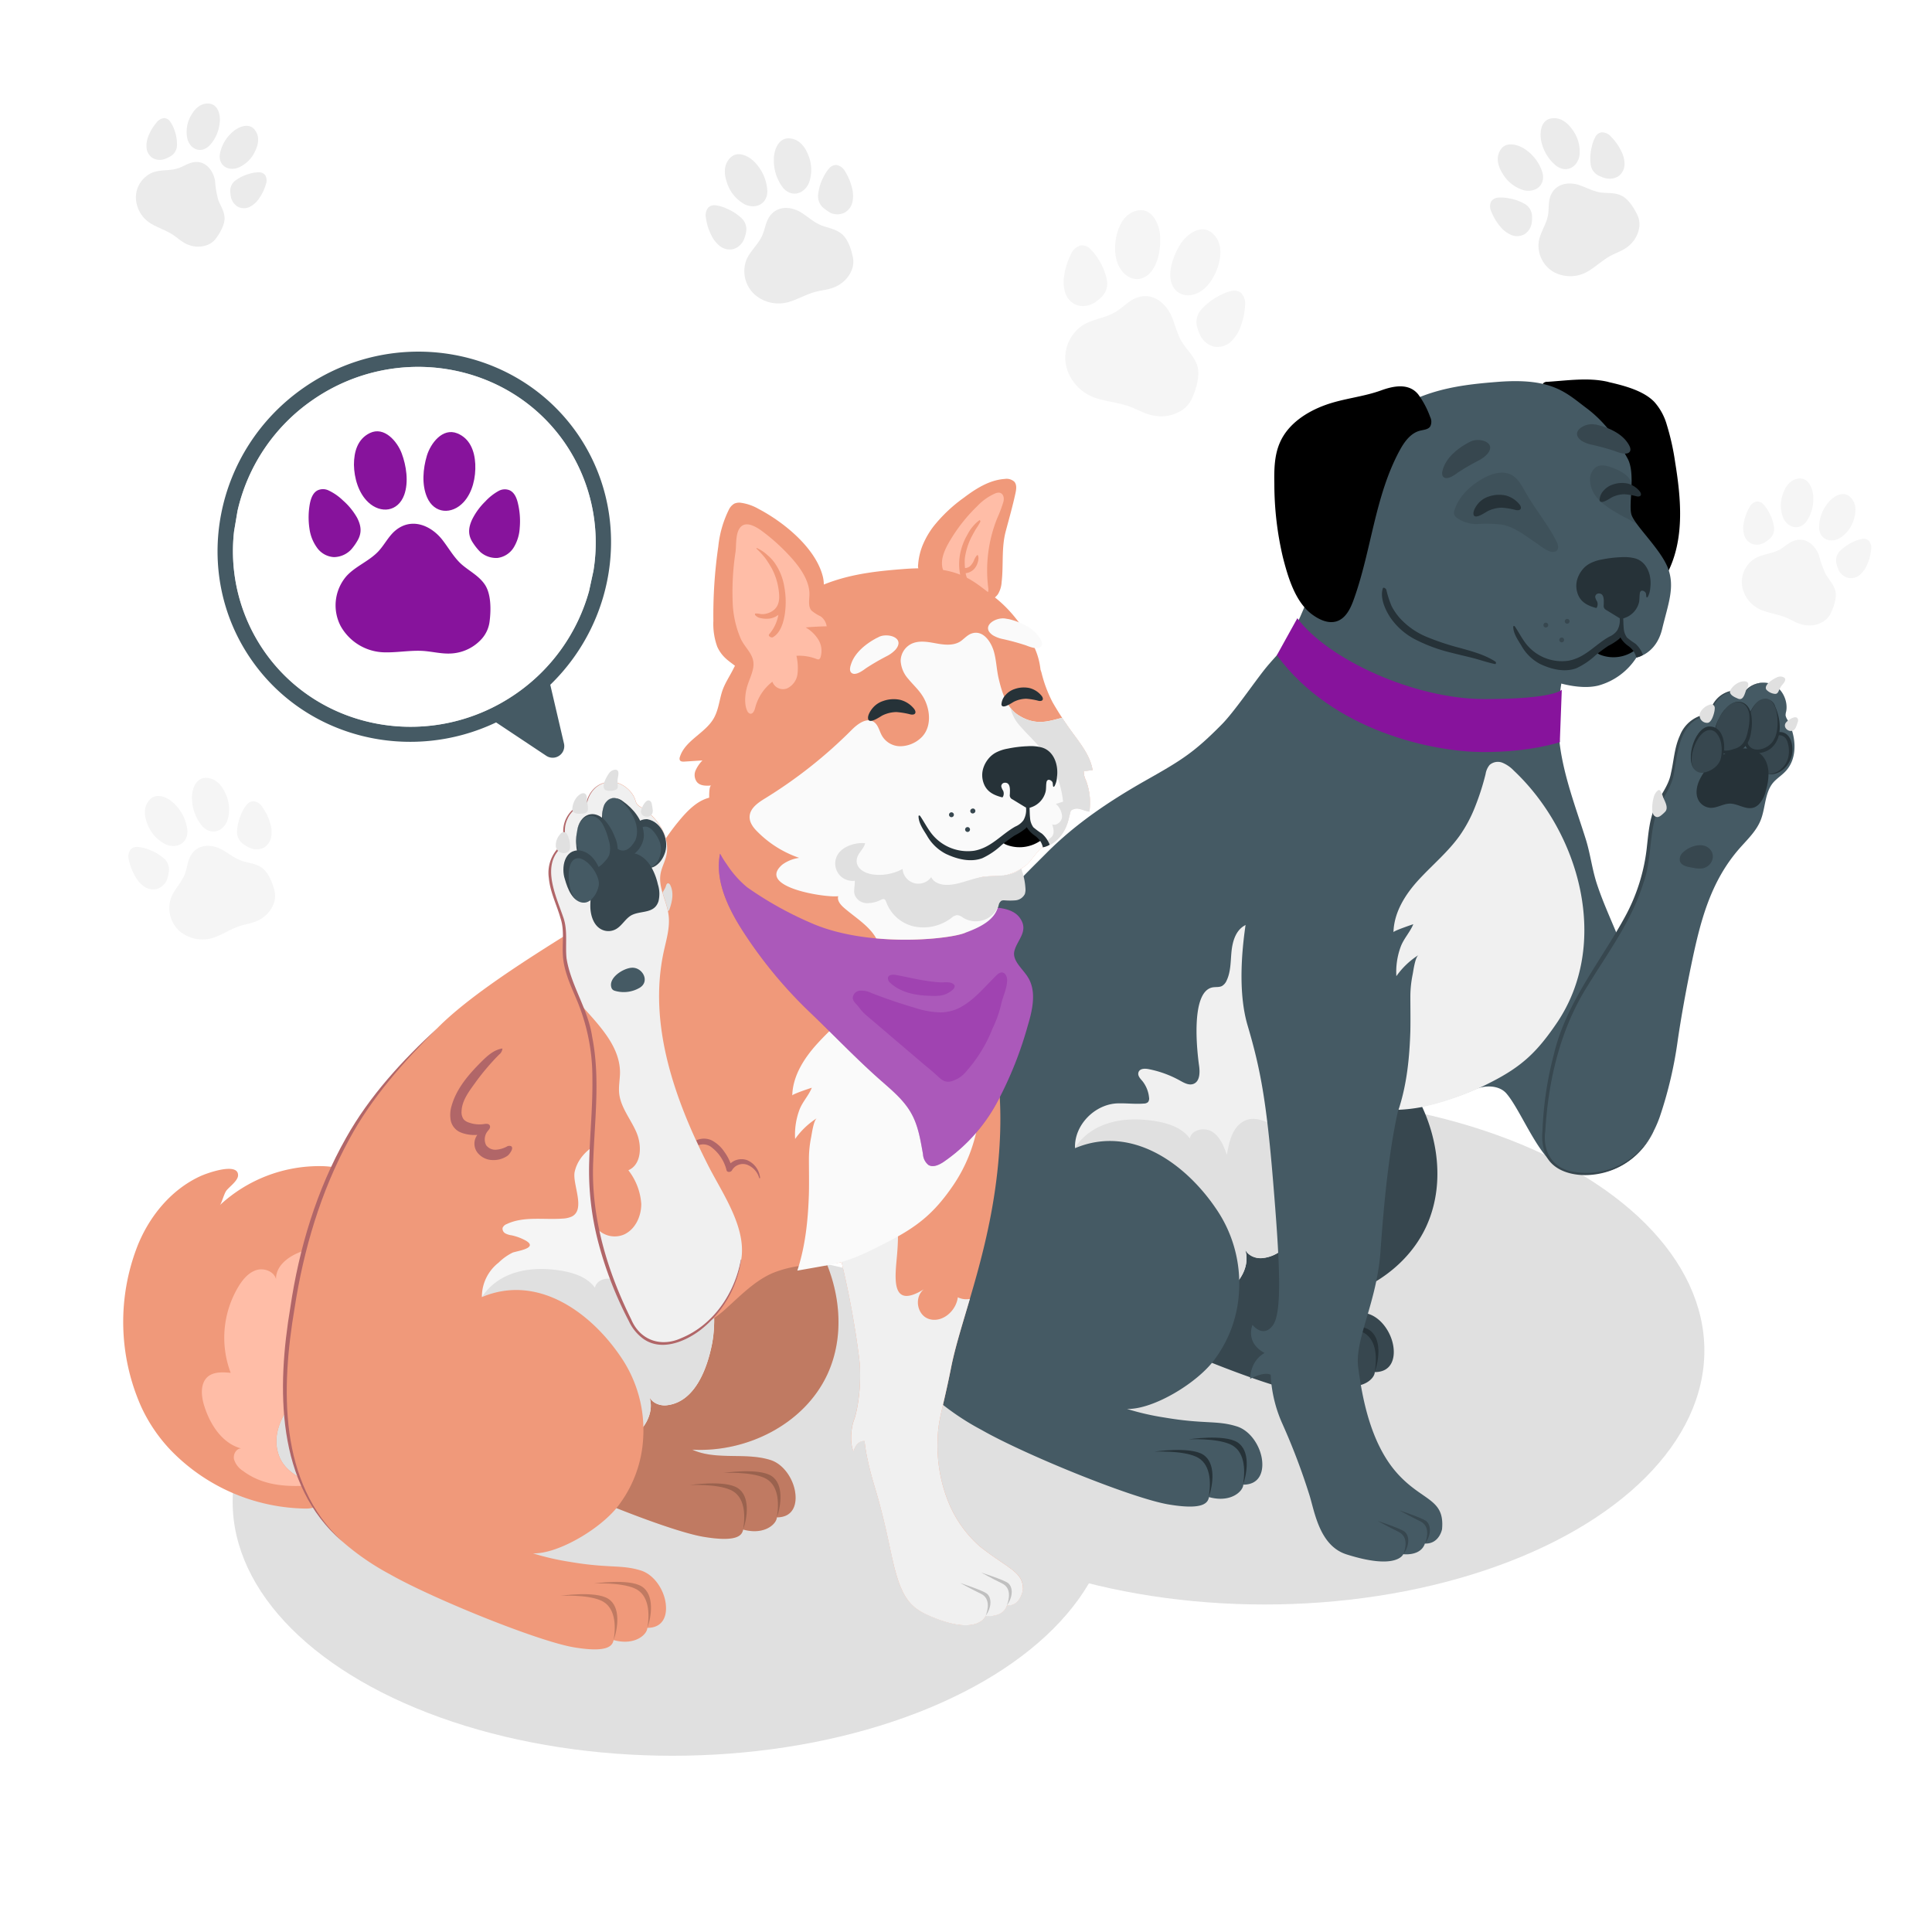 <svg class="animated" id="freepik_stories-dog-paw" xmlns="http://www.w3.org/2000/svg" viewBox="0 0 500 500" version="1.1" xmlns:xlink="http://www.w3.org/1999/xlink" xmlns:svgjs="http://svgjs.com/svgjs"><style>svg#freepik_stories-dog-paw:not(.animated) .animable {opacity: 0;}svg#freepik_stories-dog-paw.animated #freepik--paw-prints--inject-56 {animation: 6s Infinite  linear floating;animation-delay: 0s;}svg#freepik_stories-dog-paw.animated #freepik--dog-2--inject-56 {animation: 6s Infinite  linear wind;animation-delay: 0s;}svg#freepik_stories-dog-paw.animated #freepik--dog-1--inject-56 {animation: 6s Infinite  linear wind;animation-delay: 0s;}            @keyframes floating {                0% {                    opacity: 1;                    transform: translateY(0px);                }                50% {                    transform: translateY(-10px);                }                100% {                    opacity: 1;                    transform: translateY(0px);                }            }                    @keyframes wind {                0% {                    transform: rotate( 0deg );                }                25% {                    transform: rotate( 1deg );                }                75% {                    transform: rotate( -1deg );                }            }        .animator-hidden { display: none; }</style><g id="freepik--Floor--inject-56" class="animable animator-hidden" style="transform-origin: 250.006px 356.8px;"><path id="freepik--floor--inject-56" d="M85.16,261.63c-91,52.56-91,137.78,0,190.34s238.65,52.56,329.68,0,91-137.78,0-190.34S176.19,209.07,85.16,261.63Z" style="fill: rgb(245, 245, 245); transform-origin: 250.006px 356.8px;" class="animable"></path></g><g id="freepik--Shadows--inject-56" class="animable" style="transform-origin: 250.65px 369.105px;"><ellipse id="freepik--Shadow--inject-56" cx="327.28" cy="349.53" rx="113.81" ry="65.71" style="fill: rgb(224, 224, 224); transform-origin: 327.28px 349.53px;" class="animable"></ellipse><ellipse id="freepik--shadow--inject-56" cx="174.02" cy="388.68" rx="113.81" ry="65.71" style="fill: rgb(224, 224, 224); transform-origin: 174.02px 388.68px;" class="animable"></ellipse></g><g id="freepik--paw-prints--inject-56" class="animable" style="transform-origin: 258.758px 134.962px;"><g id="freepik--Paw--inject-56" class="animable" style="transform-origin: 201.728px 57.169px;"><path d="M199,56.27c-.87,1.42-1.06,3.14-1.73,4.66-1,2.28-3.09,4-4.08,6.27a8.2,8.2,0,0,0,2,8.92,9.42,9.42,0,0,0,9.07,2c2.17-.67,4.15-1.79,6.32-2.47,2-.6,4-.6,5.91-1.57a8,8,0,0,0,3.93-4.17,5.79,5.79,0,0,0,.27-3.49c-.41-2-1.32-4.74-3-6s-3.43-1.42-5.17-2.11-3.3-2.1-4.94-3.16C204.79,53.3,201,53.1,199,56.27Z" style="fill: rgb(235, 235, 235); transform-origin: 206.738px 66.174px;" id="elj8bzhd6xgu" class="animable"></path><path d="M192.53,62a9.57,9.57,0,0,0,.5-1.68,3.94,3.94,0,0,0-1.37-4.08,12.28,12.28,0,0,0-3.5-2.21,9.49,9.49,0,0,0-3-.9,2.32,2.32,0,0,0-1.89.61,3.29,3.29,0,0,0-.55,2.8,13.69,13.69,0,0,0,1.36,4.32,7.72,7.72,0,0,0,2.3,2.88,4.1,4.1,0,0,0,3.52.69,4.36,4.36,0,0,0,2.48-2.14A2.59,2.59,0,0,0,192.53,62Z" style="fill: rgb(235, 235, 235); transform-origin: 187.885px 58.839px;" id="ele0kl2afvk5j" class="animable"></path><path d="M188.12,47.21c-.79-2.26-.85-4.7.94-6.44,2.09-2,5.23-.13,6.71,1.7a11.53,11.53,0,0,1,2.82,7.08c-.08,3.29-3,4.65-5.82,3.35A9.73,9.73,0,0,1,188.12,47.21Z" style="fill: rgb(235, 235, 235); transform-origin: 193.092px 46.648px;" id="elr3ezfef2h7" class="animable"></path><path d="M214.81,55a10.38,10.38,0,0,1-1.47-1,4,4,0,0,1-1.56-4A12,12,0,0,1,213,46.05a9.9,9.9,0,0,1,1.71-2.61,2.35,2.35,0,0,1,1.85-.74,3.29,3.29,0,0,1,2.22,1.79,14.11,14.11,0,0,1,1.73,4.19,7.77,7.77,0,0,1,.08,3.68,4.12,4.12,0,0,1-2.26,2.79,4.43,4.43,0,0,1-3.28,0Z" style="fill: rgb(235, 235, 235); transform-origin: 216.239px 49.08px;" id="elnn2ln84nbtd" class="animable"></path><path d="M209.16,40.1c-.86-2.24-2.4-4.13-4.89-4.29-2.91-.19-4.07,3.28-4,5.64a11.55,11.55,0,0,0,2.43,7.22c2.2,2.45,5.29,1.6,6.61-1.22A9.79,9.79,0,0,0,209.16,40.1Z" style="fill: rgb(235, 235, 235); transform-origin: 205.11px 42.957px;" id="elebpc89fgstt" class="animable"></path></g><g id="freepik--paw--inject-56" class="animable" style="transform-origin: 52.08px 45.311px;"><path d="M50,42c-1.4.25-2.6,1.13-4,1.57-2,.66-4.29.32-6.31,1A7,7,0,0,0,35.17,51a8.05,8.05,0,0,0,3.94,6.89c1.67,1,3.52,1.6,5.19,2.59,1.51.9,2.68,2.2,4.39,2.85a6.87,6.87,0,0,0,4.89.1A5,5,0,0,0,56,61.55c1-1.38,2.25-3.55,2.11-5.33s-1.07-3-1.63-4.48a25.6,25.6,0,0,1-.83-5C55.14,44,53.1,41.44,50,42Z" style="fill: rgb(235, 235, 235); transform-origin: 46.645px 52.877px;" id="elbyhfkj8j7h" class="animable"></path><path d="M42.6,41.17A9.85,9.85,0,0,0,44,40.52a3.38,3.38,0,0,0,1.8-3.21,10.46,10.46,0,0,0-.6-3.49A8.6,8.6,0,0,0,44,31.41a2,2,0,0,0-1.48-.85,2.83,2.83,0,0,0-2.09,1.26,12.07,12.07,0,0,0-2,3.34,6.54,6.54,0,0,0-.5,3.11,3.49,3.49,0,0,0,1.58,2.63,3.74,3.74,0,0,0,2.78.35Z" style="fill: rgb(235, 235, 235); transform-origin: 41.857px 35.967px;" id="el7cov3xvtdms" class="animable"></path><path d="M49.44,29.89c1-1.8,2.49-3.23,4.62-3.09C56.55,27,57.15,30,56.83,32A9.89,9.89,0,0,1,54,37.88c-2.13,1.83-4.65.77-5.46-1.77A8.39,8.39,0,0,1,49.44,29.89Z" style="fill: rgb(235, 235, 235); transform-origin: 52.604px 32.795px;" id="elydu1alsiz7o" class="animable"></path><path d="M59.83,51.26a8.13,8.13,0,0,1-.22-1.48,3.35,3.35,0,0,1,1.64-3.29A10.57,10.57,0,0,1,64.47,45a8.17,8.17,0,0,1,2.64-.4,2,2,0,0,1,1.53.74,2.82,2.82,0,0,1,.14,2.43,11.88,11.88,0,0,1-1.67,3.5,6.52,6.52,0,0,1-2.29,2.17,3.51,3.51,0,0,1-3.06.17,3.77,3.77,0,0,1-1.85-2.11Z" style="fill: rgb(235, 235, 235); transform-origin: 64.288px 49.241px;" id="el68nq6beawtw" class="animable"></path><path d="M66,39.16c.92-1.84,1.25-3.9-.08-5.57-1.55-2-4.42-.69-5.88.7A9.9,9.9,0,0,0,56.88,40c-.29,2.79,2,4.27,4.56,3.48A8.32,8.32,0,0,0,66,39.16Z" style="fill: rgb(235, 235, 235); transform-origin: 61.831px 38.129px;" id="el2kyxgejeqfc" class="animable"></path></g><g id="freepik--paw--inject-56" class="animable" style="transform-origin: 404.964px 51.032px;"><path d="M401.17,51c-.5,1.52-.28,3.17-.56,4.74-.43,2.36-2,4.41-2.38,6.78a7.89,7.89,0,0,0,3.88,7.88,9,9,0,0,0,8.91-.21c1.87-1.12,3.47-2.62,5.34-3.74,1.7-1,3.61-1.48,5.16-2.82a7.72,7.72,0,0,0,2.72-4.78,5.65,5.65,0,0,0-.55-3.33c-.83-1.73-2.31-4.11-4.14-4.93s-3.53-.54-5.3-.78-3.56-1.21-5.34-1.84C405.87,46.87,402.29,47.55,401.17,51Z" style="fill: rgb(235, 235, 235); transform-origin: 411.228px 59.482px;" id="elh2tecmer52n" class="animable"></path><path d="M396.4,57.78a10.45,10.45,0,0,0,.09-1.68,3.81,3.81,0,0,0-2.21-3.5,11.83,11.83,0,0,0-3.77-1.27,9.44,9.44,0,0,0-3-.16,2.24,2.24,0,0,0-1.62,1,3.13,3.13,0,0,0,.12,2.73,13.65,13.65,0,0,0,2.25,3.73,7.51,7.51,0,0,0,2.81,2.16,3.92,3.92,0,0,0,3.44-.16,4.24,4.24,0,0,0,1.83-2.56Z" style="fill: rgb(235, 235, 235); transform-origin: 391.064px 56.114px;" id="elyu4vbsfcjf" class="animable"></path><path d="M388.92,45c-1.25-1.94-1.87-4.2-.59-6.23,1.49-2.37,4.85-1.31,6.65.06a11.18,11.18,0,0,1,4.25,6c.67,3.09-1.73,5-4.67,4.45A9.34,9.34,0,0,1,388.92,45Z" style="fill: rgb(235, 235, 235); transform-origin: 393.484px 43.371px;" id="elx9duq7qnqz7" class="animable"></path><path d="M415.59,46.15a9.93,9.93,0,0,1-1.58-.57,3.79,3.79,0,0,1-2.38-3.39,11.83,11.83,0,0,1,.28-4,9.42,9.42,0,0,1,1-2.82,2.24,2.24,0,0,1,1.55-1.12A3.14,3.14,0,0,1,417,35.45,13.5,13.5,0,0,1,419.52,39a7.46,7.46,0,0,1,.91,3.42A3.92,3.92,0,0,1,419,45.5a4.17,4.17,0,0,1-3.07.7Z" style="fill: rgb(235, 235, 235); transform-origin: 416px 40.252px;" id="el3391fhumktr" class="animable"></path><path d="M406.94,33.56c-1.32-1.89-3.18-3.32-5.54-2.9-2.77.49-3,4-2.46,6.18A11.19,11.19,0,0,0,402.86,43c2.61,1.79,5.3.29,5.89-2.65A9.36,9.36,0,0,0,406.94,33.56Z" style="fill: rgb(235, 235, 235); transform-origin: 403.764px 37.179px;" id="elhhupkt7g7s" class="animable"></path></g><g id="freepik--paw--inject-56" class="animable" style="transform-origin: 298.76px 81.064px;"><path d="M293.8,77.21c-1.89.81-3.29,2.44-5.05,3.5-2.64,1.6-5.94,1.85-8.56,3.48a10.13,10.13,0,0,0-4.29,10.45,11.61,11.61,0,0,0,7.8,8.41c2.67.85,5.47,1.11,8.15,2,2.42.77,4.49,2.22,7.1,2.57a9.93,9.93,0,0,0,6.94-1.46,7.21,7.21,0,0,0,2.73-3.36c1-2.27,2-5.72,1.23-8.19-.72-2.26-2.48-3.86-3.76-5.78s-1.86-4.46-2.78-6.7C301.74,78.26,298.05,75.38,293.8,77.21Z" style="fill: rgb(245, 245, 245); transform-origin: 292.909px 92.195px;" id="eln9ujv74v2wi" class="animable"></path><path d="M283.16,78.42a12.92,12.92,0,0,0,1.7-1.35,4.88,4.88,0,0,0,1.49-5.1,15,15,0,0,0-2-4.73,12.29,12.29,0,0,0-2.4-3,2.92,2.92,0,0,0-2.35-.71A4.08,4.08,0,0,0,277.07,66a17.25,17.25,0,0,0-1.66,5.35,9.42,9.42,0,0,0,.3,4.54A5.08,5.08,0,0,0,278.79,79a5.43,5.43,0,0,0,4-.42A3.79,3.79,0,0,0,283.16,78.42Z" style="fill: rgb(245, 245, 245); transform-origin: 280.909px 71.353px;" id="elbjdmvos8bgk" class="animable"></path><path d="M289.12,60.31c.8-2.85,2.45-5.37,5.5-5.87,3.56-.58,5.4,3.55,5.61,6.46s-.28,6.66-2.13,9.18c-2.41,3.28-6.31,2.61-8.27-.71C288.27,66.73,288.32,63.19,289.12,60.31Z" style="fill: rgb(245, 245, 245); transform-origin: 294.424px 63.306px;" id="el67si3ec5dy4" class="animable"></path><path d="M310.73,87a11.69,11.69,0,0,1-.8-2,4.86,4.86,0,0,1,1.23-5.17,15.32,15.32,0,0,1,4.07-3.12,12.2,12.2,0,0,1,3.58-1.43,2.92,2.92,0,0,1,2.4.55,4.11,4.11,0,0,1,1,3.38A17.22,17.22,0,0,1,321,84.69a9.65,9.65,0,0,1-2.51,3.79,5.12,5.12,0,0,1-4.26,1.24,5.43,5.43,0,0,1-3.29-2.37A3.79,3.79,0,0,1,310.73,87Z" style="fill: rgb(245, 245, 245); transform-origin: 315.952px 82.503px;" id="elbytns4h5mya" class="animable"></path><path d="M315.49,68c.7-2.88.49-5.89-1.93-7.81-2.82-2.25-6.44.46-8,2.89s-3,6-2.63,9.06c.5,4,4.23,5.35,7.56,3.41C313.1,74,314.79,70.85,315.49,68Z" style="fill: rgb(245, 245, 245); transform-origin: 309.356px 67.887px;" id="eltlzxj7vjnz8" class="animable"></path></g><g id="freepik--paw--inject-56" class="animable" style="transform-origin: 467.538px 142.845px;"><path d="M464.15,140c-1.36.51-2.42,1.61-3.7,2.31-1.93,1-4.27,1.1-6.18,2.17a7.17,7.17,0,0,0-3.4,7.26,8.25,8.25,0,0,0,5.24,6.24c1.86.69,3.84,1,5.71,1.67,1.69.63,3.11,1.72,4.95,2.06a7,7,0,0,0,5-.79,5.14,5.14,0,0,0,2.06-2.29c.76-1.58,1.61-4,1.14-5.77-.43-1.63-1.62-2.82-2.46-4.23a25.81,25.81,0,0,1-1.74-4.84C469.75,141,467.23,138.83,464.15,140Z" style="fill: rgb(245, 245, 245); transform-origin: 462.944px 150.772px;" id="elqtjztoi1loi" class="animable"></path><path d="M456.57,140.47a8.42,8.42,0,0,0,1.25-.9,3.45,3.45,0,0,0,1.23-3.56,10.83,10.83,0,0,0-1.25-3.42,8.74,8.74,0,0,0-1.59-2.22,2.1,2.1,0,0,0-1.65-.59,2.9,2.9,0,0,0-1.88,1.65,12.46,12.46,0,0,0-1.37,3.74,6.91,6.91,0,0,0,.06,3.23,3.59,3.59,0,0,0,2.08,2.36,3.81,3.81,0,0,0,2.87-.16Z" style="fill: rgb(245, 245, 245); transform-origin: 455.15px 135.37px;" id="elmgt81xknv19" class="animable"></path><path d="M461.41,127.84c.67-2,1.93-3.73,4.1-4,2.55-.29,3.71,2.71,3.76,4.77a10.13,10.13,0,0,1-1.83,6.44c-1.81,2.24-4.56,1.63-5.84-.79A8.59,8.59,0,0,1,461.41,127.84Z" style="fill: rgb(245, 245, 245); transform-origin: 465.083px 130.131px;" id="eltoubjo4d94p" class="animable"></path><path d="M475.82,147.51a9,9,0,0,1-.5-1.46,3.45,3.45,0,0,1,1.05-3.62,10.88,10.88,0,0,1,3-2.07,8.56,8.56,0,0,1,2.59-.89,2,2,0,0,1,1.68.47,2.9,2.9,0,0,1,.59,2.43,12.25,12.25,0,0,1-1.05,3.84,6.7,6.7,0,0,1-1.91,2.6,3.56,3.56,0,0,1-3.06.73,3.81,3.81,0,0,1-2.25-1.78Z" style="fill: rgb(245, 245, 245); transform-origin: 479.731px 144.533px;" id="el04t83chrkes6" class="animable"></path><path d="M479.85,134.15c.59-2,.54-4.15-1.1-5.6-1.93-1.69-4.59.11-5.81,1.78a10.2,10.2,0,0,0-2.17,6.33c.22,2.88,2.82,3.94,5.25,2.68A8.57,8.57,0,0,0,479.85,134.15Z" style="fill: rgb(245, 245, 245); transform-origin: 475.482px 133.868px;" id="el43sjztq41mo" class="animable"></path></g><g id="freepik--paw--inject-56" class="animable" style="transform-origin: 52.211px 222.221px;"><path d="M49.3,221.55c-.78,1.42-.87,3.11-1.45,4.63-.86,2.28-2.79,4-3.63,6.32a8,8,0,0,0,2.4,8.6,9.22,9.22,0,0,0,9,1.45c2.07-.77,3.94-2,6-2.74,1.88-.7,3.88-.81,5.67-1.86a7.85,7.85,0,0,0,3.61-4.27,5.7,5.7,0,0,0,.07-3.42c-.51-1.89-1.54-4.55-3.22-5.7s-3.42-1.2-5.15-1.77-3.33-1.87-5-2.82C54.75,218.34,51.05,218.34,49.3,221.55Z" style="fill: rgb(245, 245, 245); transform-origin: 57.507px 231.014px;" id="el0znjc4w6694j" class="animable"></path><path d="M43.26,227.47a9.24,9.24,0,0,0,.4-1.67,3.85,3.85,0,0,0-1.55-3.9,11.77,11.77,0,0,0-3.53-2,9.79,9.79,0,0,0-3-.72,2.31,2.31,0,0,0-1.82.71,3.24,3.24,0,0,0-.39,2.75A13.94,13.94,0,0,0,35,226.81a7.44,7.44,0,0,0,2.39,2.68,4,4,0,0,0,3.47.49,4.32,4.32,0,0,0,2.31-2.22C43.19,227.66,43.23,227.57,43.26,227.47Z" style="fill: rgb(245, 245, 245); transform-origin: 38.479px 224.675px;" id="elnp0tts3hzn" class="animable"></path><path d="M38.17,213.3c-.89-2.16-1.08-4.54.57-6.33,1.93-2.09,5.09-.41,6.63,1.3A11.29,11.29,0,0,1,48.51,215c.09,3.21-2.66,4.69-5.5,3.57A9.5,9.5,0,0,1,38.17,213.3Z" style="fill: rgb(245, 245, 245); transform-origin: 43.005px 212.47px;" id="elntnogtv4pm9" class="animable"></path><path d="M64.6,219.42a11,11,0,0,1-1.48-.86,3.86,3.86,0,0,1-1.74-3.82,11.89,11.89,0,0,1,1-3.92,9.48,9.48,0,0,1,1.53-2.63,2.31,2.31,0,0,1,1.76-.83A3.24,3.24,0,0,1,68,209a13.84,13.84,0,0,1,1.91,4,7.56,7.56,0,0,1,.28,3.59,4.05,4.05,0,0,1-2,2.84,4.27,4.27,0,0,1-3.2.13Z" style="fill: rgb(245, 245, 245); transform-origin: 65.814px 213.585px;" id="el2dgy5d924s5" class="animable"></path><path d="M58.3,205.24c-1-2.14-2.56-3.91-5-3.93-2.85,0-3.79,3.42-3.6,5.72a11.31,11.31,0,0,0,2.77,6.91c2.27,2.27,5.23,1.28,6.37-1.55A9.56,9.56,0,0,0,58.3,205.24Z" style="fill: rgb(245, 245, 245); transform-origin: 54.485px 208.252px;" id="elulj6tf3qqi" class="animable"></path></g></g><g id="freepik--dog-2--inject-56" class="animable" style="transform-origin: 326.862px 251.161px;"><g id="freepik--Dog--inject-56" class="animable" style="transform-origin: 326.862px 251.161px;"><path d="M236.1,269c-.65-2.16-1.39-4.29-2.24-6.38-2.8-6.84-6.73-13.15-10.65-19.41q-5.57-8.92-11.15-17.84c-3.29-5.27-7.32-10.35-8.74-16.48-5.4-23.16,12.38-35.21,13.79-41.93s-13.05-5.76-23.45,15.14c-7.79,15.65-6.7,31.53,1.49,47.23,6.19,11.86,15,22.23,21.31,33.92,5.57,10.31,5.33,22.71,4.17,34.37-.84,8.36-2.07,16.9-.18,25.09,1.16,5,4.83,13.57,10.42,15,6.5,1.73,10.73-5,10.57-10.61a76.38,76.38,0,0,0-1.12-8.23,91.7,91.7,0,0,1-.39-13.87C240.11,292.94,239.54,280.57,236.1,269Z" style="fill: rgb(55, 71, 79); transform-origin: 214.909px 250.619px;" id="eliac2rljsw5t" class="animable"></path><path d="M352.58,268.85a31.14,31.14,0,0,1,4.67,3.16,37.31,37.31,0,0,1,6.44,7c8,11,11.1,26.21,5.36,38.54-6.08,13-21.17,20.55-35.53,19.75,6.28,2.87,13.91.65,20.53,2.7,3.34,1,5.85,4.66,6.49,8.1s-.41,7-4.76,7c0,1.69-3.2,4.77-8.87,3.22-.29,1.24-1,3.49-10.46,1.9s-37.14-12.81-48.4-19.23a65.94,65.94,0,0,1-12.47-8.54c-6.91-6-11.48-14.68-13.56-23.68-2.62-11.38-1.71-23.27-.14-34.84,2.53-18.63,7-40.46,28.14-45.51a16.78,16.78,0,0,1,7.42-.34c3.92.85,7.13,3.76,9.32,7.13,5,7.74,5.21,17.57,4.67,26.78-.44,7.55,5.16,3.83,10,3a62.33,62.33,0,0,1,14.94-.8A40.17,40.17,0,0,1,352.58,268.85Z" style="fill: rgb(55, 71, 79); transform-origin: 316.182px 294.293px;" id="elndhhtlfx56" class="animable"></path><path d="M355.78,355.07c.67-4,.42-8.79-3.37-10.43s-10.72-1.26-10.72-1.26,9.21-1.39,12.61.76S356.88,352,355.78,355.07Z" style="fill: rgb(38, 50, 56); transform-origin: 349.213px 349.004px;" id="elngc1hn26zdd" class="animable"></path><path d="M346.91,358.26c.67-4,.42-8.79-3.37-10.43s-10.72-1.26-10.72-1.26,9.21-1.38,12.61.76S348,355.2,346.91,358.26Z" style="fill: rgb(38, 50, 56); transform-origin: 340.341px 352.196px;" id="el5xxicbdgnt7" class="animable"></path><path d="M326.75,325.58c-1.89.2-4-.73-4.64-2.54,1.65,4.15-1,9.07-4.9,11.23s-8.66,2.1-13.06,1.37c-15.71-2.61-30-14.07-34.56-29.34-2.42-8.13-2.11-16.88-.43-25.2A81,81,0,0,1,285,247.21c6-7.63,13.82-14.4,23.28-16.65s20.68,1.08,25.41,9.58a27.4,27.4,0,0,1,2.87,9.43c1.73,12.08-.61,24.3.86,36.39.94,7.69,2.85,15.58,1.36,23.33C337.53,315.57,334.34,324.77,326.75,325.58Z" style="fill: rgb(240, 240, 240); transform-origin: 303.583px 282.987px;" id="elmumlwall5id" class="animable"></path><path d="M284.39,291.65c4.38-2.1,9.47-2.28,14.27-1.56,3.5.53,7.19,1.69,9.27,4.55.46-2.35,3.83-3,5.83-1.72s2.95,3.7,3.76,5.95c.55-3.37,1.44-7.21,4.49-8.77s7.29.57,9.4,3a18.11,18.11,0,0,1,3.5,6.88c.53-1.1,2.09-1.08,3.24-.71a8.48,8.48,0,0,1,1,.39,36.32,36.32,0,0,1-.41,9.65c-1.2,6.28-4.39,15.48-12,16.29-1.89.2-4-.73-4.64-2.54,1.65,4.15-1,9.07-4.9,11.23s-8.66,2.1-13.06,1.37a44.7,44.7,0,0,1-13.09-4.38,72,72,0,0,1-12.4-19.06c-1.36-2.94-2.6-6.08-2.43-9.32C276.48,298,280,293.75,284.39,291.65Z" style="fill: rgb(224, 224, 224); transform-origin: 307.752px 312.842px;" id="elrs1cy4idd" class="animable"></path><path d="M373.93,198.19c.31.55.61,1.09.91,1.65,4.87,9,8,19.73,4.74,29.84-3.43,10.57-13,19.37-22,25.35-4.91,3.26-19.38,11.21-23.73,3.13-1.18-2.19-1.11-4.8-1.18-7.29-.1-3.16-.54-6.49-2.44-9s-5.67-3.89-8.35-2.21c-2.15,1.35-2.92,4.1-3.17,6.62s-.16,5.18-1.25,7.46a3,3,0,0,1-1.2,1.43c-.79.41-1.75.19-2.61.4-5.51,1.32-3.89,16.27-3.33,20.24.25,1.76.21,4.06-1.45,4.7-1.17.45-2.43-.26-3.52-.87a27.49,27.49,0,0,0-8.09-2.95c-1-.19-2.23-.17-2.59.74s.4,1.67,1,2.37a8.1,8.1,0,0,1,1.7,4.21,1.55,1.55,0,0,1-.25,1.2,1.63,1.63,0,0,1-1.1.39c-2.22.18-4.46-.11-6.69-.05-5.94.13-11.39,5.62-11.11,11.6,14.58-6.14,28.49,3.9,36.42,15.55a34.11,34.11,0,0,1,6,21.81,32,32,0,0,1-6.08,17c-4.26,6.16-16,13.32-22.89,13.12a67.08,67.08,0,0,0,9.79,2.24c10.24,1.74,13.45.67,18.56,2.26,3.35,1,5.86,4.66,6.5,8.1s-.41,7-4.76,7c-.05,1.69-3.2,4.78-8.87,3.22-.29,1.25-1,3.49-10.46,1.9S265.23,376.46,254,370.05a66.69,66.69,0,0,1-12.46-8.54c-6.91-6-11.48-14.68-13.56-23.68-2.62-11.39-1.71-23.27-.14-34.85,6.56-48.28,32.94-72.06,42.85-82.08,7.75-7.83,16.72-13.79,26.27-19.18,8.94-5.05,12.19-7.1,19.26-14.27,3.19-3.22,8.53-11.09,11.39-14.61,2.54-3.12,7.74-8.26,11-13.5,0,0,10.11,9.3,13.43,12.15A100,100,0,0,1,373.93,198.19Z" style="fill: rgb(69, 90, 100); transform-origin: 303.622px 274.62px;" id="elfy96f7gy0vq" class="animable"></path><path d="M321.7,384.19c.67-4,.41-8.79-3.37-10.43s-10.72-1.26-10.72-1.26,9.21-1.39,12.61.75S322.8,381.12,321.7,384.19Z" style="fill: rgb(38, 50, 56); transform-origin: 315.133px 378.123px;" id="elhv9ug7tsinq" class="animable"></path><path d="M312.83,387.38c.67-4,.42-8.79-3.37-10.43s-10.72-1.26-10.72-1.26,9.21-1.39,12.61.76S313.93,384.31,312.83,387.38Z" style="fill: rgb(38, 50, 56); transform-origin: 306.263px 381.314px;" id="ely7fi0jaacr" class="animable"></path><path d="M422.12,252.43a31.81,31.81,0,0,1,.83,12.16,40.68,40.68,0,0,1-3,9.78,111.92,111.92,0,0,1-14.63,25.09c-.58.76,2.07,1.57,1.12,1.68s-2.81,1.12-3.65.58c-5-3.17-9.32-14.56-12.94-18.74-1.86-2.14-5.44-2.2-8.05-1.07a70.53,70.53,0,0,1-9.17,3.28c-5.15,1.55-7.06,1.51-10.75,2-2.31,10.06-3.67,23.21-4.6,36.56s-6.74,22.89-5.78,30.12,3,19.41,10,27.31c6.59,7.43,12.44,6.53,11.7,14.57-.15.76-1.1,3.86-4.44,3.72-1.09,3.34-5.6,2.75-5.6,2.75s-1.57,4.22-14.69.05c-6.94-2.21-8.22-10.9-9.55-15.22a168.88,168.88,0,0,0-7-18.49,34.87,34.87,0,0,1-3.07-12.77c-1.74-.93-5.3,1.05-5.3,1.05s-.12-4.56,3.73-6.69c-5.14-2.73-3.13-7.27-3.13-7.27s2.75,3.57,5.28.09,1.71-17.21,0-37.81-3.32-28.83-6.55-39.77c-8.62-29.15,20-101.16,39.58-100.12,13.62.88,38.21,3.53,41.18,27.17,1.08,8.55,4.19,16.59,6.76,24.75,1.23,3.93,1.65,8,3,11.94,1.44,4.3,3.33,8.44,5.06,12.62A72.92,72.92,0,0,1,422.12,252.43Z" style="fill: rgb(69, 90, 100); transform-origin: 372.25px 284.685px;" id="elagu5l7kjjp6" class="animable"></path><path d="M363.2,402.24c.65-1.73,1.24-4.59-1.27-5.81s-5.4-2.82-5.4-2.82,5.61,1.85,6.86,2.7S365.05,399.6,363.2,402.24Z" style="fill: rgb(55, 71, 79); transform-origin: 360.494px 397.925px;" id="el7tusphep0vv" class="animable"></path><path d="M368.8,399.5c.65-1.74,1.24-4.6-1.27-5.81s-5.4-2.82-5.4-2.82,5.61,1.85,6.86,2.7S370.65,396.85,368.8,399.5Z" style="fill: rgb(55, 71, 79); transform-origin: 366.094px 395.185px;" id="elm6j37jsiwf" class="animable"></path><path d="M381.74,208.82a35.27,35.27,0,0,1-4,7.48c-3,4.19-7,7.51-10.52,11.32s-6.46,8.48-6.59,13.64c0-.35,4.62-1.9,5.13-2.08-.79,2-2.49,3.72-3.28,5.89a18.71,18.71,0,0,0-1.1,7.56,20.14,20.14,0,0,1,5.73-5.46c-.89.56-1.33,4.09-1.53,5.08a29.11,29.11,0,0,0-.58,5.51c0,3,.06,6,0,9.06-.22,6.93-.89,13.76-3.06,20.39a40.86,40.86,0,0,0,8.95-1.38,71.82,71.82,0,0,0,15-5.77c8-4.08,11.87-7.79,16.92-15.18,14.08-20.59,6.06-49.37-11.07-65.48a8.7,8.7,0,0,0-2.9-2,3.23,3.23,0,0,0-3.32.56,4.84,4.84,0,0,0-1.05,2.36A64.63,64.63,0,0,1,381.74,208.82Z" style="fill: rgb(240, 240, 240); transform-origin: 385.33px 242.189px;" id="eln0z8js1yx9a" class="animable"></path><path d="M416.36,98.89c3.92.9,9,2.2,11.81,5.16a15,15,0,0,1,3.18,5.83,63.73,63.73,0,0,1,2.18,9.76c1.51,9.3,2.41,19.24-1.57,27.77-1.61,3.47-4.09,2.88-7.17,1.64-6.42-2.59-10.52-9-13.05-15.39A237,237,0,0,1,403.58,110c-.39-1.44-.42-3.18-.9-4.54-.56-1.57-2-3.13-2.95-4.51-.37-.57-.73-1.38-.24-1.85a1.44,1.44,0,0,1,1-.29c5.15-.32,10.51-1.17,15.61,0Z" id="elr1fphxomrd" class="animable" style="transform-origin: 417.032px 124.115px;"></path><path d="M405.18,172.87c-1.37,2.77-2.23,10.7-1.52,19.19-3.64,1.66-25.09,4-39.82-2.57-18-8.07-26-16.22-31.31-22.3C344.71,147.12,344,123.94,344,123.94Z" style="fill: rgb(69, 90, 100); transform-origin: 368.855px 158.901px;" id="elkvbyfqaneh" class="animable"></path><path d="M387.73,98.82c14-1.08,17.54,2.82,22.88,6.82s8.43,9.06,10.6,13,.16,11.76,1,14.53,7.63,9,9.47,13.9.06,9.17-1.52,15.72-6.65,7.37-6.65,7.37a17.06,17.06,0,0,1-9.89,7.27c-6.59,1.61-15.72-2.66-15.72-2.66s-3.95,4.29-13.18,1.4c-13.54-4.26-14.93-2.23-22.14-5.12C350,166,349.12,160,344.3,148.39s-4.46-23.13,9.42-36.59C364.61,101.23,376.06,99.72,387.73,98.82Z" style="fill: rgb(69, 90, 100); transform-origin: 386.98px 138.215px;" id="elgiob2va8hdb" class="animable"></path><path d="M400.62,161.5a.62.62,0,1,1-.83-.29A.62.62,0,0,1,400.62,161.5Z" style="fill: rgb(55, 71, 79); transform-origin: 400.061px 161.768px;" id="elxuqj9y7l37l" class="animable"></path><path d="M406.14,160.52a.63.63,0,0,1-.29.83.62.62,0,1,1,.29-.83Z" style="fill: rgb(55, 71, 79); transform-origin: 405.581px 160.791px;" id="elrfgbn6mx8ta" class="animable"></path><path d="M404.73,165.35a.62.62,0,1,1-.83-.29A.62.62,0,0,1,404.73,165.35Z" style="fill: rgb(55, 71, 79); transform-origin: 404.171px 165.618px;" id="elyg3cmuwbid" class="animable"></path><path d="M415,166.94a8.9,8.9,0,0,1,1.89-1.26,13.92,13.92,0,0,0,1.73-1.18,1,1,0,0,1,.53-.22,1.12,1.12,0,0,1,.71.31,15.53,15.53,0,0,1,3.23,3.49.24.24,0,0,1,.05.16s-.05.06-.09.09a9.42,9.42,0,0,1-8.51,1.27c-.57-.2-1.62-.57-1.1-1.25A9.94,9.94,0,0,1,415,166.94Z" id="el24nnp2iycfj" class="animable" style="transform-origin: 418.22px 167.188px;"></path><g id="el3xbgjl9d9wt"><path d="M394.65,127.12c-.9-1.59-1.82-3.31-3.42-4.19-2.36-1.29-5.31-.33-7.64,1-3.15,1.83-6,4.51-7.15,8a2.07,2.07,0,0,0-.12,1.15,1.79,1.79,0,0,0,.65.89,8.71,8.71,0,0,0,5.6,1.64,35.9,35.9,0,0,1,6,.14c3.44.62,6.17,2.89,9,4.79,1.05.7,3,2.32,4.28,2.31,1.56,0,1.64-1.4,1.05-2.59C400.56,135.61,397.18,131.65,394.65,127.12Z" style="opacity: 0.1; transform-origin: 389.763px 132.585px;" class="animable" id="elcfxq6ye70ak"></path></g><g id="ely0eq4rno03m"><path d="M422.18,133.18c-.69-2.38.05-5.18.06-7.6s-3.19-3.9-5.15-4.61c-1.29-.48-2.8-.82-4-.12a3.94,3.94,0,0,0-1.57,3.7c.25,4.22,4.22,6.65,7.55,8.56.63.36,1.26.71,1.9,1,.88.48,1.75,1,2.63,1.47A6.84,6.84,0,0,1,422.18,133.18Z" style="opacity: 0.1; transform-origin: 417.542px 128.016px;" class="animable" id="elmute4pv4gl"></path></g><path d="M410.07,146.83a7.57,7.57,0,0,0-1.78,2.8,6,6,0,0,0,.3,4.69c.91,1.77,2.56,2.48,4.39,3a.22.22,0,0,0,.16,0,.26.26,0,0,0,.13-.14,1.82,1.82,0,0,0,.05-1.53,3.55,3.55,0,0,1-.48-1.12.91.91,0,0,1,.78-.93c1.69-.18,1.44,2,1.42,3a1.45,1.45,0,0,0,.13.8,1.48,1.48,0,0,0,.56.49l3,1.84a1.82,1.82,0,0,0,.86.36,1.91,1.91,0,0,0,.81-.15,5.69,5.69,0,0,0,3.8-4.16c.13-.75.06-1.53.2-2.29a.77.77,0,0,1,.31-.55c.42-.25,1.05.17,1.22.54s0,1.66.54.94a5.8,5.8,0,0,0,.63-2.37c.39-3-.74-6.6-3.89-7.53a11.4,11.4,0,0,0-3.64-.32,30.91,30.91,0,0,0-5.08.61,10.94,10.94,0,0,0-3,1A6.8,6.8,0,0,0,410.07,146.83Z" style="fill: rgb(38, 50, 56); transform-origin: 417.562px 152.13px;" id="elza1yhk6db5k" class="animable"></path><path d="M423.26,166.6a21.07,21.07,0,0,1-2.2-1.61,4.54,4.54,0,0,1-.84-2.39c-.1-.88-.08-1.77-.14-2.65,0-.22-.06-.49-.26-.58a.46.46,0,0,0-.56.29,1.72,1.72,0,0,0-.05.68,5.19,5.19,0,0,1-.7,2.85,5,5,0,0,1-2.06,1.6c-3.67,2.06-6.18,5.43-10.57,6.21a11.81,11.81,0,0,1-11.33-4.91c-.88-1.25-1.6-2.6-2.44-3.87-.09-.13-.23-.28-.37-.21a.31.31,0,0,0-.11.31c.07,1.73,1.23,3.33,2.1,4.77a11.84,11.84,0,0,0,4.91,4.78c2.91,1.36,6.3,2.19,9.31,1.07a19,19,0,0,0,5-3.38c1.05-.85,2.14-1.65,3.27-2.41a15.06,15.06,0,0,0,2.85-1.83,4.47,4.47,0,0,0,.29-.35,6.77,6.77,0,0,0,2,2.18,5.59,5.59,0,0,1,1.58,1.67,5.27,5.27,0,0,1,.52,1.35,4.49,4.49,0,0,0,1.73-.69A7.18,7.18,0,0,0,423.26,166.6Z" style="fill: rgb(38, 50, 56); transform-origin: 408.406px 166.408px;" id="elifnnlc6aa3q" class="animable"></path><path d="M367.09,102.14c-2.44-3.13-6.54-2.24-9.65-1.11-4.66,1.7-9.73,2.08-14.42,3.78-4.89,1.77-9.61,4.87-11.73,9.61-1.51,3.35-1.56,7.15-1.49,10.83A83.11,83.11,0,0,0,332,144.18c1.34,5.24,3.24,11.81,7.8,15,1.78,1.26,4,2.27,6.11,1.62,2.36-.75,3.59-3.28,4.42-5.6,4.58-12.67,5.46-26.69,11.86-38.55,1.21-2.25,2.84-4.56,5.31-5.19.94-.24,2.07-.28,2.63-1.08a2.7,2.7,0,0,0,0-2.46A23.49,23.49,0,0,0,367.09,102.14Z" id="elymze29brv1" class="animable" style="transform-origin: 350.104px 130.495px;"></path><path d="M387,171.22c-2.69-1.76-5.92-2.62-9-3.49a64.75,64.75,0,0,1-9-3,19.38,19.38,0,0,1-6.77-4.82,15.29,15.29,0,0,1-2.06-3,24.52,24.52,0,0,1-1.38-4.25c-.09-.3-.78-.89-.94-.32-.72,2.47.63,5.41,1.95,7.45a17.62,17.62,0,0,0,6.67,5.8,41.51,41.51,0,0,0,9.12,3.33c1.77.46,3.56.86,5.34,1.31,2,.5,3.93,1.2,5.94,1.62C387.21,171.92,387.24,171.36,387,171.22Z" style="fill: rgb(38, 50, 56); transform-origin: 372.403px 161.979px;" id="els28tn64xxoo" class="animable"></path><path d="M379.79,114.68c-2.46,1.35-5.15,3.5-6.17,6.21-.3.8-.8,2.24.21,2.73s2.66-.72,3.48-1.33a60,60,0,0,1,5.39-3.13,8.07,8.07,0,0,0,2.21-1.66c2.53-3-2-4.34-4.26-3.26C380.36,114.38,380.07,114.52,379.79,114.68Z" style="fill: rgb(55, 71, 79); transform-origin: 379.442px 118.802px;" id="elumiwz2dqg5" class="animable"></path><path d="M413.53,110c2.73.67,5.88,2.06,7.56,4.41.5.7,1.35,2,.5,2.69s-2.75,0-3.7-.38a58.76,58.76,0,0,0-6-1.64,8,8,0,0,1-2.56-1c-3.22-2.27.8-4.7,3.28-4.24C412.91,109.84,413.22,109.91,413.53,110Z" style="fill: rgb(55, 71, 79); transform-origin: 415.042px 113.589px;" id="elyars342511" class="animable"></path><path d="M393.28,130.59a6.82,6.82,0,0,0-3.63-2.37,8.32,8.32,0,0,0-4.42.3,6,6,0,0,0-2.61,1.71c-.57.65-1.43,1.94-1.28,2.87.25,1.56,3.13-.56,3.78-.87a8.53,8.53,0,0,1,3.55-.84,19.52,19.52,0,0,1,3.68.62C393.52,132.21,394,131.56,393.28,130.59Z" style="fill: rgb(38, 50, 56); transform-origin: 387.471px 130.859px;" id="elsbomh8aug5" class="animable"></path><path d="M424.41,127.22a6,6,0,0,0-3.18-2.08,7.15,7.15,0,0,0-3.86.27,5.16,5.16,0,0,0-2.29,1.49,3.87,3.87,0,0,0-1.12,2.51c.23,1.37,2.74-.49,3.31-.76a7.4,7.4,0,0,1,3.11-.74,17.08,17.08,0,0,1,3.22.55C424.62,128.64,425,128.07,424.41,127.22Z" style="fill: rgb(38, 50, 56); transform-origin: 419.325px 127.45px;" id="elj45710c48u" class="animable"></path><path d="M335.75,160c7.83,10.55,30.09,20.92,48.44,20.92s20-2.43,20-2.43l-.51,13.58s-7.68,2.64-20.09,2.56-38.54-5.2-53.14-25.06Z" style="fill: #87139C; transform-origin: 367.32px 177.316px;" id="el1rmkgg3g3tq" class="animable"></path><path d="M399.94,297.59a11.23,11.23,0,0,1-.42-3.55c.48-12.89,3.22-26,9.77-37.26,6.77-11.59,15.18-21.48,17.13-35.31.62-4.37.61-9,2.52-12.94.86-1.77,2.06-3.36,2.87-5.15,1.34-3,1.48-6.39,2.18-9.61a13,13,0,0,1,3.27-6.55,7.62,7.62,0,0,1,5.46-2.25c.35-4.44,4.94-7.38,8.73-5.75a6.69,6.69,0,0,1,3.34-2.3,5.7,5.7,0,0,1,3.69.13c2.74.91,4.34,4.4,3.77,7.11a3.35,3.35,0,0,0-.14,1,3.13,3.13,0,0,0,.45,1.07c2.24,4,2.87,9.85-.46,13.38-1,1.08-2.32,1.88-3.26,3-2.16,2.66-1.91,6.52-3.2,9.7-1.12,2.77-3.37,4.9-5.35,7.14-7.73,8.76-10.29,19.19-12.63,30.45-1.26,6.08-2.55,13.11-3.45,19.26A106.91,106.91,0,0,1,429.56,289c-3.23,9.2-10.16,15.46-20.35,14.77a12.94,12.94,0,0,1-5.54-1.47A7.92,7.92,0,0,1,399.94,297.59Z" style="fill: rgb(69, 90, 100); transform-origin: 431.965px 240.248px;" id="elxb7e6ytejw" class="animable"></path><path d="M427.9,292.85A19.55,19.55,0,0,1,412.27,304c-4.92.57-11.15-.87-12.66-6.26a13.61,13.61,0,0,1-.42-5.06,90,90,0,0,1,2.94-19.77c3.11-13.25,11.88-23.74,18.27-35.37a48.48,48.48,0,0,0,5.85-18.71c.37-3.28.64-6.7,2-9.86s3.61-5.53,4.2-8.91c.75-3.17.87-6.61,2.32-9.73a8.75,8.75,0,0,1,7.93-5.58l-.23.22a7,7,0,0,1,6-6.26,5.71,5.71,0,0,1,3,.44l-.11,0a6.27,6.27,0,0,1,7.1-2.11,5.69,5.69,0,0,0-3.84,0,7,7,0,0,0-3.16,2.31,5.9,5.9,0,0,0-5.71.71,6.64,6.64,0,0,0-2.83,5.15c-8,.24-8.66,8.82-9.72,15-.51,3.35-2.78,6.13-4.12,9.1-2.38,6.14-1.52,13.21-3.85,19.46-3,9.61-9.14,17.83-14.31,26.29-7.12,11.22-10.21,24.48-11,37.64-.73,5.24,1.86,9.74,7.35,10.55a19.29,19.29,0,0,0,20.57-10.4Z" style="fill: rgb(55, 71, 79); transform-origin: 428.788px 240.395px;" id="elvtr3zbz9j4f" class="animable"></path><path d="M455.26,198.38c-1.6-3,.46-6,2.85-7.69,1.31-.94,3.2-1.33,4.33.07a4.86,4.86,0,0,1,.93,2.62,6.72,6.72,0,0,1-1,4.51,6.63,6.63,0,0,1-1.94,1.75,4.49,4.49,0,0,1-1.55.65A3.56,3.56,0,0,1,455.26,198.38Z" style="fill: rgb(55, 71, 79); transform-origin: 459.062px 195.081px;" id="elpr6vuhdwvnp" class="animable"></path><path d="M455.26,198.38c-1.32-2.31-.22-5.13,1.54-6.9,1.82-2.19,5.4-3.23,6.67.15a6.76,6.76,0,0,1-1.73,7.29c-2.05,1.88-5,2.12-6.48-.54Zm0,0c1.55,2.63,4.3,2.23,6.15.19,1.72-1.72,1.87-4.47,1.17-6.6-.9-2.7-3.86-1.72-5.45-.15-1.88,1.54-3.18,4.25-1.87,6.56Z" style="fill: rgb(38, 50, 56); transform-origin: 459.284px 194.904px;" id="el5y0cx9a0bty" class="animable"></path><path d="M455.89,181a3.47,3.47,0,0,0-.83.44,6.25,6.25,0,0,0-1.75,2.34,16.57,16.57,0,0,0-1.6,5.72,7.12,7.12,0,0,0,.26,3.08c1.12,3.11,5.68,1.87,7.12-.36a7.64,7.64,0,0,0,.86-2,11.34,11.34,0,0,0-.5-7.13,3.66,3.66,0,0,0-1.6-2.06A2.51,2.51,0,0,0,455.89,181Z" style="fill: rgb(55, 71, 79); transform-origin: 455.975px 187.631px;" id="elky87vu8cd3" class="animable"></path><path d="M455.89,181c-3.24,1.28-4.83,8.93-3.38,11.78,1.45,2.42,5.58.82,6.56-1.37,1.73-2.47,1.4-11.92-3.18-10.41Zm0,0a2.74,2.74,0,0,1,3.54,1.88c1.47,3.33,2,8.17-1.11,10.79-1.83,1.47-5.31,2-6.53-.51-1.42-3.05.91-10.93,4.1-12.16Z" style="fill: rgb(38, 50, 56); transform-origin: 455.982px 187.873px;" id="elcso0cjcvr9q" class="animable"></path><path d="M446.39,183.6a11,11,0,0,0-2.27,4.17,7.47,7.47,0,0,0,0,4.39c.26.79.51,1.81,1.32,2.2a5.08,5.08,0,0,0,3.8-.2,5.33,5.33,0,0,0,1.61-.82c1.77-1.42,2.06-4.54,2.26-6.63.22-2.34-.95-5.6-3.9-5A5.29,5.29,0,0,0,446.39,183.6Z" style="fill: rgb(55, 71, 79); transform-origin: 448.463px 188.137px;" id="elqbi9w1w7p6p" class="animable"></path><path d="M446.39,183.6c-1.87,2.18-3,5.35-2.18,8.16a6.75,6.75,0,0,0,.86,1.92c.93.95,2.6.53,3.77.12,2.22-.56,3.1-2.46,3.51-4.63a13,13,0,0,0,.37-4.3c-.59-3.85-4.1-4-6.33-1.27Zm0,0c2.28-2.85,5.9-2.72,6.8,1.17a12.83,12.83,0,0,1,0,4.54c-.25,2.32-1.46,4.79-4,5.35-2.88.9-4.85.45-5.39-2.77-.6-3,.74-6,2.64-8.29Z" style="fill: rgb(38, 50, 56); transform-origin: 448.524px 188.351px;" id="elcyok3zvkk5h" class="animable"></path><path d="M457.69,200.08a8.43,8.43,0,0,0-.35-2.22c-1.15-3.77-4.95-4.83-8.46-3.81a15.16,15.16,0,0,0-8.84,7.39c-1,1.88-1.44,4.27-.26,6a3.82,3.82,0,0,0,3,1.63c1.81,0,3.49-1.25,5.3-1.08,2.43.23,4.78,2.36,7.07.21a7.48,7.48,0,0,0,1.86-3.62A15.1,15.1,0,0,0,457.69,200.08Z" style="fill: rgb(38, 50, 56); transform-origin: 448.381px 201.418px;" id="el7x5tlq3ga4k" class="animable"></path><path d="M439.37,199.76c1.78.85,4.93-.91,5.8-2.49a5.58,5.58,0,0,0,.43-1.14,9.11,9.11,0,0,0-.49-5.89,3,3,0,0,0-2.57-1.8c-1.39,0-2.5,1.14-3.23,2.32C438.05,192.78,436.31,198.28,439.37,199.76Z" style="fill: rgb(55, 71, 79); transform-origin: 441.77px 194.211px;" id="el6gxpjq2s2xq" class="animable"></path><path d="M439.37,199.76c2.32.83,5.51-1.25,6-3.57s.23-5.37-1.58-6.85c-4-2.72-8.45,8.7-4.39,10.42Zm0,0c-3.72-1.85-1.08-11.23,2.76-11.74,4.15-.26,4.65,5.35,3.66,8.3-.65,2.32-4.12,4.3-6.42,3.44Z" style="fill: rgb(38, 50, 56); transform-origin: 441.901px 193.988px;" id="el44gxfjkvqrh" class="animable"></path><path d="M435.37,220.79a2.23,2.23,0,0,0-.58,2.15c.37,1,1.63,1.35,2.71,1.53l.78.14a7.16,7.16,0,0,0,2.21.14c2.67-.39,3.91-3.77,1.51-5.43-1.78-1.24-4.6-.31-6.12,1A3.51,3.51,0,0,0,435.37,220.79Z" style="fill: rgb(55, 71, 79); transform-origin: 438.998px 221.759px;" id="eldyc5jkzrrau" class="animable"></path><path d="M443.62,184.39a4.81,4.81,0,0,0,.16-1.2,1,1,0,0,0-.55-.86,1.22,1.22,0,0,0-.91.1,4,4,0,0,0-2.36,2.1,1.92,1.92,0,0,0,2,2.53C442.75,187,443.35,185.56,443.62,184.39Z" style="fill: rgb(224, 224, 224); transform-origin: 441.819px 184.676px;" id="eloq7lt6ybbk" class="animable"></path><path d="M429.77,211.12a8.91,8.91,0,0,0,1.07-.94c1.1-1,.06-2.72-.43-3.86a6.41,6.41,0,0,0-.73-1.67c-.38-.4-.63-.1-1,.28a3.51,3.51,0,0,0-.7,1.42,10.34,10.34,0,0,0-.38,3.13,3,3,0,0,0,.29,1.32,1.24,1.24,0,0,0,1.11.66A1.83,1.83,0,0,0,429.77,211.12Z" style="fill: rgb(224, 224, 224); transform-origin: 429.461px 207.96px;" id="elaudgx7n5av7" class="animable"></path><path d="M449.65,180.74a1.43,1.43,0,0,0,.7.18c1.07-.06,1.3-2,1.75-2.77a2,2,0,0,0,.32-.7c.32-1.47-1.57-1.21-2.34-.85a5,5,0,0,0-2.22,1.93C447.24,179.68,448.81,180.39,449.65,180.74Z" style="fill: rgb(224, 224, 224); transform-origin: 450.087px 178.62px;" id="elfs0jzyu41" class="animable"></path><path d="M459.4,179.58a.85.85,0,0,0,.46-.12,1.4,1.4,0,0,0,.39-.48,12.8,12.8,0,0,1,.68-1.33c.45-.66,1.85-1.87.55-2.42a2,2,0,0,0-1.46,0,9.07,9.07,0,0,0-2,1.21c-.53.37-1.39,1.37-.87,2.06A3.46,3.46,0,0,0,459.4,179.58Z" style="fill: rgb(224, 224, 224); transform-origin: 459.504px 177.336px;" id="el4dt9pfgyeof" class="animable"></path><path d="M465.34,186.27a1.08,1.08,0,0,1-.07.56,11.44,11.44,0,0,1-.44,1.24,1.9,1.9,0,0,1-.6.87c-1.17.8-2.91-.61-2.08-1.86C462.6,186.4,465.05,184.71,465.34,186.27Z" style="fill: rgb(224, 224, 224); transform-origin: 463.642px 187.401px;" id="ela33eksc6nh" class="animable"></path></g></g><g id="freepik--dog-1--inject-56" class="animable" style="transform-origin: 157.323px 275.384px;"><g id="freepik--dog--inject-56" class="animable" style="transform-origin: 157.323px 275.384px;"><path d="M36.58,364.14a54.06,54.06,0,0,1-.9-41.93c3.07-7.54,8.6-14.27,16-17.74,1.94-.92,10-3.76,9.93-.3,0,1.38-2.21,2.93-3,3.93-.66.85-1.23,3.34-1.73,3.81a37.8,37.8,0,0,1,25.84-10.12c2.88,0,5.88.42,8.24,2.06s3.87,4.8,2.83,7.48c-.24.61-.58,1.17-.76,1.79-.46,1.63.46,2.33,1.17,3.56a6,6,0,0,1,.94,3.29,19.5,19.5,0,0,1-2,8.27,41.26,41.26,0,0,1-10.6,14.07c3.36,4.95.68,11.19-2.67,15.36a71.72,71.72,0,0,0-6,7.8c-1.69,2.82-2.77,6.16-2.17,9.39,1,5.69,5.6,7.4,10.07,9.84s1.32,5.75-2.55,5.72a49.54,49.54,0,0,1-35-15.07A41.44,41.44,0,0,1,36.58,364.14Z" style="fill: rgb(240, 153, 122); transform-origin: 63.513px 346.105px;" id="elflbz5pdlw3" class="animable"></path><path d="M90.5,333.08c-.57,0-1.14,0-1.71,0,.67-2.47,1.2-5.29-.17-7.46-1.91-3-6.32-3-9.74-2-3.63,1.07-7.53,3.66-7.44,7.44-.49-2-3.09-3-5.1-2.36s-3.45,2.36-4.56,4.15a25.7,25.7,0,0,0-2.08,22.44c-2.06-.19-4.37-.31-5.93,1-2,1.75-1.72,5-.92,7.52,1.51,4.86,4.64,9.73,9.55,11.05-1.27,0-2.1,1.54-1.84,2.78a5.38,5.38,0,0,0,2.28,3c4.57,3.43,9.86,4.09,15.39,3.9a28.81,28.81,0,0,1,3.36.1c-4.41-2.39-8.88-4.12-9.91-9.75-.6-3.23.48-6.57,2.17-9.39a71.72,71.72,0,0,1,6-7.8c3.35-4.17,6-10.41,2.67-15.36A41.28,41.28,0,0,0,90.5,333.08Z" style="fill: rgb(255, 189, 167); transform-origin: 71.373px 353.831px;" id="elv34m937h6c" class="animable"></path><path d="M197.9,307.9a31,31,0,0,1,4.6,3.11,37.08,37.08,0,0,1,6.33,6.85c7.89,10.81,10.91,25.77,5.26,37.9-6,12.82-20.81,20.2-34.93,19.41,6.18,2.82,13.68.64,20.18,2.66,3.29,1,5.76,4.58,6.39,8s-.4,6.86-4.68,6.86c-.05,1.66-3.15,4.69-8.72,3.16-.29,1.22-1,3.43-10.29,1.87s-36.52-12.6-47.6-18.9a65.64,65.64,0,0,1-12.26-8.4c-6.79-5.88-11.28-14.44-13.33-23.29-2.58-11.19-1.68-22.88-.14-34.26,2.49-18.32,6.86-39.79,27.67-44.75a16.54,16.54,0,0,1,7.3-.33c3.85.84,7,3.7,9.16,7,4.93,7.61,5.13,17.28,4.6,26.33-.43,7.42,5.07,3.77,9.79,3a61.36,61.36,0,0,1,14.7-.79A39.52,39.52,0,0,1,197.9,307.9Z" style="fill: rgb(240, 153, 122); transform-origin: 162.111px 332.894px;" id="elris8jmvgh6" class="animable"></path><g id="eld95y4x7b4r9"><path d="M197.9,307.9a31,31,0,0,1,4.6,3.11,37.08,37.08,0,0,1,6.33,6.85c7.89,10.81,10.91,25.77,5.26,37.9-6,12.82-20.81,20.2-34.93,19.41,6.18,2.82,13.68.64,20.18,2.66,3.29,1,5.76,4.58,6.39,8s-.4,6.86-4.68,6.86c-.05,1.66-3.15,4.69-8.72,3.16-.29,1.22-1,3.43-10.29,1.87s-36.52-12.6-47.6-18.9a65.64,65.64,0,0,1-12.26-8.4c-6.79-5.88-11.28-14.44-13.33-23.29-2.58-11.19-1.68-22.88-.14-34.26,2.49-18.32,6.86-39.79,27.67-44.75a16.54,16.54,0,0,1,7.3-.33c3.85.84,7,3.7,9.16,7,4.93,7.61,5.13,17.28,4.6,26.33-.43,7.42,5.07,3.77,9.79,3a61.36,61.36,0,0,1,14.7-.79A39.52,39.52,0,0,1,197.9,307.9Z" style="opacity: 0.2; transform-origin: 162.111px 332.894px;" class="animable" id="elsn2fz9rpjp"></path></g><g id="eli4lr5i8bp4"><path d="M201.05,392.69c.66-3.93.41-8.64-3.31-10.26s-10.54-1.24-10.54-1.24,9.05-1.36,12.4.75S202.13,389.67,201.05,392.69Z" style="opacity: 0.2; transform-origin: 194.597px 386.724px;" class="animable" id="el20pireythjn"></path></g><g id="elpgf11co5g"><path d="M192.33,395.83c.65-3.93.41-8.64-3.31-10.26s-10.55-1.24-10.55-1.24,9.06-1.36,12.41.75S193.41,392.81,192.33,395.83Z" style="opacity: 0.2; transform-origin: 185.872px 389.864px;" class="animable" id="el0gx536oo4nyi"></path></g><path d="M172.51,363.69c-1.87.2-4-.72-4.57-2.49,1.62,4.07-1,8.92-4.81,11s-8.52,2.06-12.85,1.34c-15.45-2.57-29.52-13.83-34-28.85-2.38-8-2.07-16.6-.41-24.77a79.69,79.69,0,0,1,15.52-33.33c5.92-7.51,13.59-14.16,22.89-16.38s20.34,1.07,25,9.43A26.91,26.91,0,0,1,182.1,289c1.71,11.87-.6,23.89.85,35.78.92,7.57,2.8,15.32,1.34,22.94C183.1,353.85,180,362.89,172.51,363.69Z" style="fill: rgb(245, 245, 245); transform-origin: 149.693px 321.758px;" id="els74z95sr8l" class="animable"></path><path d="M130.85,330.33c4.31-2.07,9.31-2.25,14-1.54,3.44.52,7.07,1.66,9.12,4.47.45-2.3,3.76-3,5.73-1.69s2.9,3.65,3.69,5.86c.55-3.31,1.43-7.1,4.42-8.62s7.17.55,9.25,2.92a17.92,17.92,0,0,1,3.44,6.76c.51-1.07,2.05-1.06,3.19-.69.33.1.65.25,1,.38a36.38,36.38,0,0,1-.4,9.49c-1.19,6.18-4.32,15.22-11.78,16-1.87.2-4-.72-4.57-2.49,1.62,4.07-1,8.92-4.81,11s-8.52,2.06-12.85,1.34a43.88,43.88,0,0,1-12.87-4.3,71.07,71.07,0,0,1-12.2-18.74c-1.33-2.9-2.56-6-2.39-9.17C123.07,336.6,126.54,332.39,130.85,330.33Z" style="fill: rgb(224, 224, 224); transform-origin: 153.819px 351.126px;" id="elkqdosi8xeb" class="animable"></path><path d="M218.9,238.43c.3.53.6,1.07.89,1.61,4.79,8.88,7.88,19.41,4.66,29.35-3.37,10.4-12.79,19.05-21.66,24.93-4.83,3.2-19,11-23.34,3.07-1.16-2.15-1.09-4.72-1.16-7.16-.09-3.11-.52-6.38-2.39-8.87s-5.58-3.83-8.21-2.17c-2.12,1.32-2.88,4-3.12,6.51-.19,1.9.14,4.95-.78,6.67s-3.94,1.87-5.69,2.31c-4.32,1.08-8.41,4.21-9.37,8.57-.68,3.1,2.93,9.75-.75,11.59a6.4,6.4,0,0,1-2.38.53c-4.86.36-10-.67-14.42,1.4a1.86,1.86,0,0,0-1.11,1,1.4,1.4,0,0,0,.71,1.43,4.83,4.83,0,0,0,1.63.5,13.5,13.5,0,0,1,3.33,1.19c4.09,2.11-2.05,2.86-3.1,3.3a13.81,13.81,0,0,0-3.6,2.58,11.21,11.21,0,0,0-4.33,8.92c14.34-6.05,28,3.83,35.82,15.28a33.53,33.53,0,0,1,5.91,21.45,31.53,31.53,0,0,1-6,16.69c-4.19,6.06-15.78,13.09-22.51,12.9a66.8,66.8,0,0,0,9.63,2.21c10.06,1.71,13.22.65,18.25,2.21,3.29,1,5.76,4.58,6.39,8s-.4,6.86-4.68,6.86c0,1.66-3.15,4.69-8.72,3.16-.29,1.22-1,3.43-10.29,1.87s-36.52-12.6-47.6-18.9A65.64,65.64,0,0,1,88.67,399c-6.79-5.88-11.29-14.44-13.33-23.29-2.58-11.19-1.68-22.88-.14-34.26,6.45-47.48,28.25-65.53,38-75.39,7.62-7.7,20.64-16.19,32.81-23.8,8.56-5.35,15.09-10.4,21.46-18.46,2.76-3.5,5-7.38,7.83-10.84,2.5-3.08,5.76-6.7,10-6.73,4.52-.05,8.78,3.12,12,5.92A98.27,98.27,0,0,1,218.9,238.43Z" style="fill: rgb(240, 153, 122); transform-origin: 149.742px 316.544px;" id="ellrcedynnmgq" class="animable"></path><path d="M88.67,399c-17.4-14.75-17-40-13.53-60.65,2.25-15.26,6.8-30.43,14.43-43.89,6.08-10.84,14.52-20,23.63-28.4-8.64,8.58-17.08,18.09-22.85,28.84C83,308.38,78.56,323.41,76.24,338.54,72.76,359.08,72,383.8,88.67,399Z" style="fill: rgb(177, 102, 104); transform-origin: 93.217px 332.53px;" id="el7nr6xg6voo2" class="animable"></path><g id="eliez1itz1z1l"><path d="M167.54,421.32c.65-3.93.4-8.64-3.32-10.26s-10.54-1.24-10.54-1.24,9.06-1.36,12.4.75S168.62,418.3,167.54,421.32Z" style="opacity: 0.2; transform-origin: 161.078px 415.354px;" class="animable" id="el44ilwjsb63r"></path></g><g id="eldmsts7ba7k9"><path d="M158.81,424.46c.66-3.93.41-8.64-3.31-10.26S145,413,145,413s9.06-1.36,12.4.75S159.89,421.44,158.81,424.46Z" style="opacity: 0.2; transform-origin: 152.385px 418.514px;" class="animable" id="el3q6kjibhx0p"></path></g><path d="M258.7,296.22c-1.45,25.42-9.9,44.29-12.57,57.77-2.07,10.45-3.37,13.48-3.45,18.28A38.83,38.83,0,0,0,245.16,388a30.61,30.61,0,0,0,8.42,12.2c7.27,5.81,11.26,6.51,11.16,11.14-.15.75-.84,4.25-4.13,4.12-1.07,3.29-5.52,2.71-5.52,2.71s-2,5.43-14.48,0c-5-2.14-7.27-4.62-9.43-13.72-1-4.34-2.14-10.84-4.86-19.86-2.35-7.8-2.56-11.68-2.56-11.68s-2-.4-2.86,2.69c-1-2-.74-5.86.14-8.22s2.13-9.31,1.28-16.21a232.29,232.29,0,0,0-4.54-24.65c.13.49-7.29.82-7.8.86a29.14,29.14,0,0,0-10.1,2.12c-4.42,1.95-7.91,5.47-11.49,8.71a27.61,27.61,0,0,1-4.67,3.61,26,26,0,0,1-7.22,2.45c-2.14.51-3.78,1-5.8-.4a9.92,9.92,0,0,1-2.47-2.73c-4.64-7-6-15.7-6-24.09a94.33,94.33,0,0,1,1.4-17c.38-2.16.83-4.31,1.36-6.43s1.44-4.21,1.81-6.33c.53-3,.66-6.16,1.19-9.21a155.42,155.42,0,0,1,4.84-19.49c3.84-12.18,8.87-24.27,15.87-35,3.75-5.75,10.26-15.4,18.24-15,13.42.87,37.66,3.49,40.59,26.79C249.85,254.09,260.45,265.69,258.7,296.22Z" style="fill: rgb(240, 153, 122); transform-origin: 213.484px 314.581px;" id="elboarwgmm7xt" class="animable"></path><path d="M193.29,300.22a4.33,4.33,0,0,0-4.22.84,12.84,12.84,0,0,0-1.63-3,8.88,8.88,0,0,0-3.38-3,4.81,4.81,0,0,0-3.74,0c-1.22.49-2.7,1.65-2.71,3.1,0,.24.41.67.62.38a5.36,5.36,0,0,1,2.64-2.2,3.56,3.56,0,0,1,3,.37,10.68,10.68,0,0,1,4.16,6.15c.18.65,1.17.5,1.41,0a3.27,3.27,0,0,1,3.91-1.43,5.24,5.24,0,0,1,3.13,3.42c.06.16.25.11.23-.06A5.57,5.57,0,0,0,193.29,300.22Z" style="fill: rgb(177, 102, 104); transform-origin: 187.161px 299.814px;" id="elccrplzntrpd" class="animable"></path><path d="M253.58,400.21a30.61,30.61,0,0,1-8.42-12.2,38.83,38.83,0,0,1-2.48-15.74c.08-4.8,1.38-7.83,3.45-18.28,1-5.14,2.88-11.06,4.87-17.83a5,5,0,0,1-3.12-.42c-.41,3.44-3.84,6.53-7.2,5.69s-4.22-5.71-1.57-7.77c-8.93,5.53-7.39-3.51-6.93-9.19.38-4.63.61-11.66-2.38-15.62-3.36-4.45-7.89-3.05-11.46.72-4.54,4.78-5.05,11.54-4.79,17.92,1.58-.31,3-.62,4.23-.92a233.34,233.34,0,0,1,4.54,24.65c.85,6.9-.4,13.85-1.28,16.21s-1.09,6.19-.14,8.22c.86-3.09,2.86-2.69,2.86-2.69s.21,3.88,2.56,11.68c2.72,9,3.83,15.52,4.86,19.86,2.16,9.1,4.47,11.58,9.43,13.72,12.46,5.39,14.48,0,14.48,0s4.45.58,5.52-2.71c3.29.13,4-3.37,4.13-4.12C264.84,406.72,260.85,406,253.58,400.21Z" style="fill: rgb(240, 240, 240); transform-origin: 239.118px 363.346px;" id="elxib9oo4bggq" class="animable"></path><g id="el52hph5t8kn7"><path d="M255.28,412.34c-1.23-.84-6.76-2.66-6.76-2.66s2.85,1.58,5.32,2.77,1.9,4,1.25,5.73C256.91,415.57,256.51,413.17,255.28,412.34Zm5.52-2.71C259.57,408.79,254,407,254,407s2.85,1.58,5.32,2.78,1.89,4,1.25,5.72C262.43,412.86,262,410.47,260.8,409.63Z" style="opacity: 0.2; transform-origin: 255.177px 412.59px;" class="animable" id="elklp4oee6bpo"></path></g><path d="M225.9,251.55a35,35,0,0,1-4,7.37c-3,4.13-6.95,7.4-10.37,11.16s-6.37,8.35-6.49,13.43c0-.33,4.56-1.87,5.05-2-.78,2-2.45,3.66-3.23,5.8a18.37,18.37,0,0,0-1.08,7.45,19.94,19.94,0,0,1,5.64-5.38c-.87.55-1.31,4-1.51,5a28.26,28.26,0,0,0-.56,5.43c0,3,.06,5.93,0,8.93-.21,6.83-.87,13.56-3,20.09,0,0,7.29-1.27,8.53-1.52,5.66-1.1,10.47-3.66,14.53-5.74,7.86-4,12.25-7.46,17.23-14.74,13.87-20.3,6-48.65-10.92-64.54a8.46,8.46,0,0,0-2.85-2,3.18,3.18,0,0,0-3.27.55,4.81,4.81,0,0,0-1,2.33A63.23,63.23,0,0,1,225.9,251.55Z" style="fill: rgb(250, 250, 250); transform-origin: 229.4px 284.446px;" id="elddyumfmlbn" class="animable"></path><path d="M266.72,254.31c1.3,3.41.35,7.5-.73,11.11a97.32,97.32,0,0,1-7.86,19.71,44,44,0,0,1-14.06,15.66c-1.14.73-2.62,1.4-3.78.71a3.84,3.84,0,0,1-1.42-2.82c-.65-3.6-1.21-7.29-3-10.49-1.86-3.38-4.9-5.91-7.8-8.46-6.49-5.7-12.38-11.94-18.6-17.88A115.92,115.92,0,0,1,193,242.12c-4-6-8.14-13.71-6.66-21.16,7.09,1.85,13.95,5.1,21.08,7.07a191.24,191.24,0,0,0,22.34,4.75,180,180,0,0,0,21.36,2c3.62.11,10.25-.71,12.75,2.69s-.49,5.57-1.32,8.53c-.71,2.54,2,4.59,3.41,6.81A8,8,0,0,1,266.72,254.31Z" style="fill: #87139C; transform-origin: 226.691px 261.374px;" id="el88qnekuuhwl" class="animable"></path><g id="eltxj979qdea"><path d="M266.72,254.31c1.3,3.41.35,7.5-.73,11.11a97.32,97.32,0,0,1-7.86,19.71,44,44,0,0,1-14.06,15.66c-1.14.73-2.62,1.4-3.78.71a3.84,3.84,0,0,1-1.42-2.82c-.65-3.6-1.21-7.29-3-10.49-1.86-3.38-4.9-5.91-7.8-8.46-6.49-5.7-12.38-11.94-18.6-17.88A115.92,115.92,0,0,1,193,242.12c-4-6-8.14-13.71-6.66-21.16,7.09,1.85,13.95,5.1,21.08,7.07a191.24,191.24,0,0,0,22.34,4.75,180,180,0,0,0,21.36,2c3.62.11,10.25-.71,12.75,2.69s-.49,5.57-1.32,8.53c-.71,2.54,2,4.59,3.41,6.81A8,8,0,0,1,266.72,254.31Z" style="fill: rgb(255, 255, 255); opacity: 0.3; transform-origin: 226.691px 261.374px;" class="animable" id="el6lp76lhej95"></path></g><g id="el07rpce8wtp73"><path d="M249.39,260.2a11.37,11.37,0,0,1-5.86,1.81,23.24,23.24,0,0,1-6.89-1.23Q231,259.13,225.56,257a6.06,6.06,0,0,0-3-.62,2,2,0,0,0-1.86,2c.14.92,1,1.51,1.54,2.23a12,12,0,0,0,2.18,2.34q3.21,2.72,6.4,5.45l7.65,6.52c1.31,1.11,2.66,2.18,3.92,3.34s2,1.94,3.68,1.61a7.58,7.58,0,0,0,3.91-2.49,37.23,37.23,0,0,0,6.9-11.23,29.74,29.74,0,0,0,2.15-5.94c.41-2.13,1.47-4,1.61-6.26.11-1.64-1-3.17-2.63-1.66C255.3,254.9,252.66,258.19,249.39,260.2Z" style="fill: #87139C; opacity: 0.3; transform-origin: 240.674px 265.809px;" class="animable" id="elkyq3u2wbj1"></path></g><g id="elitz8vnk9pz"><path d="M240.2,257.7c1.67.06,3.5.19,5-.62.8-.43,2.8-1.66,1.36-2.53-.9-.54-2.34-.26-3.34-.32-1.27-.08-2.54-.24-3.79-.44-2.51-.4-5-1-7.49-1.46-.81-.17-1.93-.12-2.14.68a1.59,1.59,0,0,0,.67,1.42C233.06,256.8,236.72,257.57,240.2,257.7Z" style="fill: #87139C; opacity: 0.3; transform-origin: 238.432px 254.998px;" class="animable" id="el5gdi646tvlm"></path></g><path d="M240.62,149.35c-1-.83-2.68-1.12-3-2.4a2.9,2.9,0,0,1,0-.93,16.39,16.39,0,0,1,1.35-5.36,21.79,21.79,0,0,1,2.66-4.48,39.13,39.13,0,0,1,7.82-7.38c3.14-2.37,6.65-4.59,10.58-4.85a3,3,0,0,1,2.46.7c.71.78.53,2,.31,3-.72,3.35-1.64,6.54-2.52,9.86-1.15,4.33-.54,8.74-1.06,13.16a6.74,6.74,0,0,1-1,3.18,5.8,5.8,0,0,1-2.74,1.91,10.87,10.87,0,0,1-8.14-.27,11.31,11.31,0,0,1-1.14-.46,10.14,10.14,0,0,1-3.11-2.13C242.05,151.86,241.79,150.3,240.62,149.35Z" style="fill: rgb(240, 153, 122); transform-origin: 250.289px 140.166px;" id="elxenuw1x2g1f" class="animable"></path><path d="M244.14,147.72c.53,1.37,1.94,2.16,3.26,2.8a67.65,67.65,0,0,0,7.26,3,1.09,1.09,0,0,0,.47.09.78.78,0,0,0,.62-.61,2.37,2.37,0,0,0,0-.92,36.2,36.2,0,0,1,2.34-18,34.1,34.1,0,0,0,1.58-4.18c.4-1.53-.37-2.86-2-2.25A14.27,14.27,0,0,0,252.9,131a42.54,42.54,0,0,0-7.31,9.37C244.33,142.6,243.17,145.2,244.14,147.72Z" style="fill: rgb(255, 189, 167); transform-origin: 251.777px 140.555px;" id="el01iialv08x25" class="animable"></path><path d="M249.69,144.59a17.13,17.13,0,0,1,2-6.12c.28-.53.57-1.05.88-1.57a16.75,16.75,0,0,0,1.13-1.86c.07-.15-.05-.52-.27-.39a10.81,10.81,0,0,0-3,3.6,16.27,16.27,0,0,0-1.87,4.69,14.13,14.13,0,0,0-.22,4.85c.21,1.6.61,3.52,1.93,4.56.16.13.64.26.64-.11,0-1.33-.79-2.58-1-3.9v0a3.52,3.52,0,0,0,2.33-1.24,4.25,4.25,0,0,0,.79-1.52,5,5,0,0,0,.16-.64,2.51,2.51,0,0,0-.05-1.09c0-.11-.17-.26-.28-.16a4.16,4.16,0,0,0-.84,1.46,5.36,5.36,0,0,1-.79,1.19l-.06.06-.11.1a2.25,2.25,0,0,1-.3.24l-.06,0-.13.08-.14.08-.1,0-.28.1s-.2,0-.05,0l-.14,0h-.11A13.91,13.91,0,0,1,249.69,144.59Z" style="fill: rgb(240, 153, 122); transform-origin: 250.973px 143.553px;" id="elj9f7oa5nduk" class="animable"></path><path d="M280.47,199.55l2.29-.24c-.61-3.74-3.13-6.83-5.36-9.9a82.71,82.71,0,0,1-5-7.68,34.17,34.17,0,0,1-2.88-7.72l-.24-.72a18.49,18.49,0,0,0-1.7-6c-2.19-4-5.31-9.11-10.7-13.14s-8.92-8-23.11-6.88c-11.77.91-23.34,2.43-34.33,13.1a45.67,45.67,0,0,0-9.54,12.52c-1,2.07-2.39,4-3.07,6.23s-.92,4.68-2.1,6.76c-2.22,3.9-7.43,5.72-8.77,10a1.12,1.12,0,0,0,0,.88c.22.35.72.36,1.14.34l4.69-.3a8.83,8.83,0,0,0-1.79,2.63,3,3,0,0,0,.4,3c.89,1,2.39.95,3.7.86-1.29.09,0,11,.22,12.15a23.06,23.06,0,0,0,3.79,8.27,26.36,26.36,0,0,0,5.23,5.9,91,91,0,0,0,16.32,9.15c14.87,6.67,36.52,4.28,40.2,2.6-.42-5-2.63-12.23,3.41-14.16,2.32-.74,4.68-.22,7-.69a14.25,14.25,0,0,0,5.5-2.78c.79-.62,3.34-4.34,4.09-4.47,0,0,5.13-.83,6.72-7.44.17-.72.35-1.42.53-2.1a2.73,2.73,0,0,1,1.38-.53c1.18-.08,2.27.67,3.45.74a16.11,16.11,0,0,0-.91-8A5.28,5.28,0,0,1,280.47,199.55Z" style="fill: rgb(240, 153, 122); transform-origin: 229.315px 195.135px;" id="elfjsz9gd9i6" class="animable"></path><path d="M281,202a5.28,5.28,0,0,1-.57-2.46l2.29-.24c-.61-3.74-3.13-6.83-5.36-9.9-.87-1.18-1.7-2.4-2.51-3.63-3.25.75-6.75,2.34-11.57-.87-2.87-1.92-4.12-6.21-4.85-9.41-.51-2.22-.57-4.51-1.17-6.72-.66-2.46-2.73-5.86-5.81-4.82-1.17.4-2,1.47-3,2.11-1.84,1.11-4.17.82-6.28.43s-4.4-.8-6.33.15a5,5,0,0,0-2.75,4.38,7.65,7.65,0,0,0,2,4.71c1.1,1.35,2.41,2.53,3.41,4,2.16,3.05,2.9,8.09.08,11a8,8,0,0,1-5.38,2.39,5.48,5.48,0,0,1-5-2.81c-.66-1.21-.93-2.74-2.08-3.49-1.85-1.2-4.16.52-5.72,2.09A121.19,121.19,0,0,1,198,206.62c-1.84,1.13-3.92,2.56-4,4.71-.06,1.57,1,2.93,2.11,4a27.78,27.78,0,0,0,10.72,6.68,9.76,9.76,0,0,0-4.3,1.7c-7.1,5.95,11.47,8.69,14.4,8.22-.35,1.21.7,2.33,1.66,3.15,2.45,2.1,5.66,4.13,7.54,6.77a9.16,9.16,0,0,1,.63,1c10.78,1,20.75-.4,23.14-1.49,4.33-1.58,7.44-3.46,8.34-6.52,1.07-3.6-8.92-6.36-4.93-7.64,2.32-.74,4.68-.22,7-.69a14.25,14.25,0,0,0,5.5-2.78c.79-.62,3.34-4.34,4.09-4.47,0,0,5.13-.83,6.72-7.44.17-.72.35-1.42.53-2.1a2.73,2.73,0,0,1,1.38-.53c1.18-.08,2.27.67,3.45.74A16.11,16.11,0,0,0,281,202Z" style="fill: rgb(250, 250, 250); transform-origin: 238.359px 203.475px;" id="el4tl0hh6a3a8" class="animable"></path><path d="M282.76,199.31c-.61-3.74-3.13-6.83-5.36-9.9-.87-1.18-1.7-2.4-2.51-3.63-3.25.75-6.75,2.34-11.57-.87a7.58,7.58,0,0,1-1.83-1.79,10.23,10.23,0,0,0,2.38,4.63c1.86,2.17,4,4.1,5.78,6.33a26.07,26.07,0,0,1,5.48,13.38l-1.86.6a4.62,4.62,0,0,1,1.6,3.29c-.07,1.26-1.4,2.45-2.56,2,.33,1,.63,2.3-.06,3.15-.33.4-.83.64-1.14,1.06a1.75,1.75,0,0,0-.18,1.5c1.59-.63,4.53-2.4,5.66-7.12.17-.72.35-1.42.53-2.1a2.73,2.73,0,0,1,1.38-.53c1.18-.08,2.27.67,3.45.74a16.11,16.11,0,0,0-.91-8,5.28,5.28,0,0,1-.57-2.46Z" style="fill: rgb(224, 224, 224); transform-origin: 272.125px 201.09px;" id="el68bb5tqo0dg" class="animable"></path><path d="M246.8,210.58a.63.63,0,1,1-.84-.29A.63.63,0,0,1,246.8,210.58Z" style="fill: rgb(55, 71, 79); transform-origin: 246.234px 210.857px;" id="el4lot88z7sil" class="animable"></path><path d="M252.36,209.6a.62.62,0,0,1-.29.83.63.63,0,1,1-.54-1.13A.62.62,0,0,1,252.36,209.6Z" style="fill: rgb(55, 71, 79); transform-origin: 251.765px 209.882px;" id="el7ogwkhi8ktw" class="animable"></path><path d="M251,214.47a.63.63,0,0,1-1.13.54.63.63,0,1,1,1.13-.54Z" style="fill: rgb(55, 71, 79); transform-origin: 250.405px 214.678px;" id="elwli2bvjs7vm" class="animable"></path><path d="M261.27,216.08a8.7,8.7,0,0,1,1.91-1.27,13.47,13.47,0,0,0,1.74-1.2,1,1,0,0,1,.54-.22,1.14,1.14,0,0,1,.72.31,15.57,15.57,0,0,1,3.25,3.53.18.18,0,0,1,.06.15.28.28,0,0,1-.09.1,9.5,9.5,0,0,1-8.59,1.28c-.58-.21-1.64-.58-1.11-1.26A9.64,9.64,0,0,1,261.27,216.08Z" id="elxaswdebr4o" class="animable" style="transform-origin: 264.523px 216.326px;"></path><path d="M256.34,195.78a7.37,7.37,0,0,0-1.8,2.82,6.08,6.08,0,0,0,.3,4.73c.92,1.79,2.59,2.51,4.43,3a.25.25,0,0,0,.17,0,.26.26,0,0,0,.13-.14,1.84,1.84,0,0,0,.05-1.54,3.41,3.41,0,0,1-.49-1.13.93.93,0,0,1,.79-.94c1.71-.19,1.45,2,1.43,3a1.15,1.15,0,0,0,.7,1.31c1,.61,2,1.23,3.05,1.86a2.19,2.19,0,0,0,.88.36,1.78,1.78,0,0,0,.81-.16,5.71,5.71,0,0,0,3.84-4.19c.14-.76.06-1.55.2-2.31a.81.81,0,0,1,.31-.56c.43-.25,1.06.17,1.24.55s0,1.67.54,1a5.63,5.63,0,0,0,.63-2.4c.4-3-.74-6.66-3.92-7.59a11.35,11.35,0,0,0-3.68-.33,30.35,30.35,0,0,0-5.12.62,10.43,10.43,0,0,0-3.05,1A6.27,6.27,0,0,0,256.34,195.78Z" style="fill: rgb(38, 50, 56); transform-origin: 263.912px 201.1px;" id="eln8bd7aitmjb" class="animable"></path><path d="M269.65,215.74a20.54,20.54,0,0,1-2.22-1.64,4.67,4.67,0,0,1-.85-2.41c-.1-.89-.08-1.78-.14-2.67a.64.64,0,0,0-.27-.59.46.46,0,0,0-.55.29,1.61,1.61,0,0,0-.06.69,5.29,5.29,0,0,1-.7,2.88,5,5,0,0,1-2.09,1.62c-3.7,2.07-6.23,5.47-10.66,6.26a11.9,11.9,0,0,1-11.44-5c-.89-1.26-1.62-2.62-2.47-3.9-.08-.13-.23-.28-.37-.21s-.11.19-.11.31c.07,1.75,1.25,3.37,2.13,4.81a11.82,11.82,0,0,0,5,4.83c2.93,1.37,6.36,2.22,9.39,1.08a19.07,19.07,0,0,0,5-3.41c1.06-.86,2.17-1.67,3.3-2.43a15.38,15.38,0,0,0,2.88-1.85,3,3,0,0,0,.29-.35,6.92,6.92,0,0,0,2.08,2.2,5.79,5.79,0,0,1,1.59,1.68,5.49,5.49,0,0,1,.52,1.36,4.58,4.58,0,0,0,1.75-.69A7.22,7.22,0,0,0,269.65,215.74Z" style="fill: rgb(38, 50, 56); transform-origin: 254.684px 215.518px;" id="el4p54pzwtqun" class="animable"></path><path d="M226.62,165.26c-2.5,1.36-5.21,3.53-6.24,6.26-.3.81-.81,2.26.21,2.76s2.69-.72,3.52-1.34a61.14,61.14,0,0,1,5.44-3.16,8,8,0,0,0,2.23-1.67c2.55-3.06-2-4.39-4.3-3.29C227.19,165,226.9,165.1,226.62,165.26Z" style="fill: rgb(250, 250, 250); transform-origin: 226.259px 169.418px;" id="eljwz7fnjxoxk" class="animable"></path><path d="M261.17,160.25c2.76.68,5.94,2.08,7.63,4.46.5.7,1.37,2,.51,2.72s-2.78,0-3.74-.39a60.48,60.48,0,0,0-6.07-1.66,8.14,8.14,0,0,1-2.59-1c-3.25-2.3.8-4.75,3.31-4.29Z" style="fill: rgb(250, 250, 250); transform-origin: 262.687px 163.886px;" id="el4um8jzhszx8" class="animable"></path><path d="M236.6,183.49a6.76,6.76,0,0,0-3.63-2.37,8.12,8.12,0,0,0-4.42.3,5.93,5.93,0,0,0-2.61,1.71c-.57.64-1.43,1.94-1.28,2.86.26,1.57,3.13-.55,3.78-.87a8.53,8.53,0,0,1,3.55-.84,20.36,20.36,0,0,1,3.68.62C236.84,185.11,237.28,184.46,236.6,183.49Z" style="fill: rgb(38, 50, 56); transform-origin: 230.782px 183.754px;" id="el8xeyqh4ofok" class="animable"></path><path d="M269.61,180.14a5.92,5.92,0,0,0-3.17-2.07,7.09,7.09,0,0,0-3.87.26,5.22,5.22,0,0,0-2.29,1.49,3.9,3.9,0,0,0-1.11,2.51c.22,1.37,2.74-.49,3.3-.76a7.48,7.48,0,0,1,3.11-.74,17.08,17.08,0,0,1,3.22.55C269.82,181.56,270.21,181,269.61,180.14Z" style="fill: rgb(38, 50, 56); transform-origin: 264.532px 180.371px;" id="el7krq5bm62" class="animable"></path><path d="M221.71,223c.13,2,2.33,3.07,4.28,3.32a12.63,12.63,0,0,0,7.6-1.44A4.1,4.1,0,0,0,241,227c.61,1.35,2.24,1.93,3.72,2,3.25.14,6.55-1.67,9.77-2.08s6.41.09,9.12-1.67c.18-.12.53-.32.73-.44,0,0,.27,1,.34,1.17a16.83,16.83,0,0,1,.7,3.86,3.77,3.77,0,0,1-.15,1.53,3,3,0,0,1-2.34,1.63,17.42,17.42,0,0,1-3,0,1.57,1.57,0,0,0-.83.17,1.9,1.9,0,0,0-.59,1.05,6.27,6.27,0,0,1-9.22,3.28,3.06,3.06,0,0,0-1.55-.67,2.69,2.69,0,0,0-1.46.72,12,12,0,0,1-9.54,2.25,10,10,0,0,1-7.32-6.29c-.11-.33-.25-.71-.58-.81a1.06,1.06,0,0,0-.73.14,8.09,8.09,0,0,1-3.78.9,3.45,3.45,0,0,1-3.07-2.08c-.4-1.18.08-2.48,0-3.72a4.49,4.49,0,0,1-4.42-6.77c1.31-2.19,4.67-3.21,7.09-2.94C223.47,220,221.59,221,221.71,223Z" style="fill: rgb(224, 224, 224); transform-origin: 240.779px 229.101px;" id="eldduhso8ukz" class="animable"></path><path d="M213,149.43c-1.75-7.53-10.16-14.31-16.68-17.72a12.68,12.68,0,0,0-4.5-1.58,3.16,3.16,0,0,0-1.8.22,3.67,3.67,0,0,0-1.39,1.55,27.8,27.8,0,0,0-2.73,9.49,123.29,123.29,0,0,0-1.28,19.3,17.28,17.28,0,0,0,1,6.67,9.19,9.19,0,0,0,2.15,3c1.13,1.07,2.53,1.84,3.59,3a8.41,8.41,0,0,0,3.12,2.61c3.55,1.52,7.51.23,10.76-1.45,4.09-2.12,10.5-7.1,10.54-12.32,0-1.68-1.72-2.47-2.33-3.88-.93-2.15-.24-4.52-.24-6.75A9.91,9.91,0,0,0,213,149.43Z" style="fill: rgb(240, 153, 122); transform-origin: 200.19px 153.365px;" id="el4hfwh494qj4" class="animable"></path><path d="M191.73,165.35c1.29,2.71,3.81,4.25,3.18,7.59-.34,1.8-1.24,3.45-1.68,5.22s-.62,4.2.15,5.81a1.2,1.2,0,0,0,.76.73c.71.14,1.11-.79,1.29-1.5a12.47,12.47,0,0,1,4.46-6.77,2.92,2.92,0,0,0,3.84,1.71,4.77,4.77,0,0,0,2.66-3.7,13.92,13.92,0,0,0-.27-4.72,12.36,12.36,0,0,1,5.21.83,1,1,0,0,0,.59.09.81.81,0,0,0,.43-.55,5.53,5.53,0,0,0-.53-4.5,9.21,9.21,0,0,0-3.32-3.21c1.81-.16,3.62-.25,5.44-.29a3.83,3.83,0,0,0-1.58-2.59A10.42,10.42,0,0,1,210,158c-.9-1.09-.55-2.68-.52-4.09.09-3.57-2.48-7.13-4.77-9.65a50.52,50.52,0,0,0-7.38-6.73c-1.33-1-3.8-2.58-5.34-1.42-1.72,1.29-1.39,4.7-1.62,6.62a68.21,68.21,0,0,0-.72,13.9A25.92,25.92,0,0,0,191.73,165.35Z" style="fill: rgb(255, 189, 167); transform-origin: 201.752px 160.208px;" id="eluurd5g0r2p" class="animable"></path><path d="M203,152a15.05,15.05,0,0,0-2.38-6.13,10.53,10.53,0,0,0-1.92-2.13,10.07,10.07,0,0,0-2.85-1.92c-.1,0-.1.14-.05.19a22.48,22.48,0,0,1,2.24,2.43,28.25,28.25,0,0,1,1.63,2.55,16.45,16.45,0,0,1,1.85,5.74c.22,1.61.3,3.44-.83,4.72a2.43,2.43,0,0,1-.52.49,4.27,4.27,0,0,1-.73.46,5,5,0,0,1-1.72.52,5.34,5.34,0,0,1-.8,0,6,6,0,0,0-1.38-.15c-.19,0-.19.28-.11.41a2.44,2.44,0,0,0,1.5.8,5.54,5.54,0,0,0,1.41.15,4.79,4.79,0,0,0,2.73-.75c.13-.08.25-.17.37-.26a10.42,10.42,0,0,1-2.36,5c-.42.49.51,1,.93.8,2-1.12,2.77-3.85,3.1-6A21.51,21.51,0,0,0,203,152Z" style="fill: rgb(240, 153, 122); transform-origin: 199.359px 153.392px;" id="el2vto4icfyjd" class="animable"></path><path d="M116.67,290.07a8.07,8.07,0,0,1,.22-3.94c1.28-4.47,4.45-8.13,7.74-11.4,1.53-1.53,3.26-3.08,5.4-3.38a2.2,2.2,0,0,1-.87,1.58,61.78,61.78,0,0,0-6.15,7.26c-1.58,2.19-3.49,4.65-3.56,7.45a3.11,3.11,0,0,0,.58,2.09,3,3,0,0,0,1.24.76,8,8,0,0,0,3.93.42c.57-.09,1.3-.16,1.55.36s-.15,1-.45,1.36a3.38,3.38,0,0,0-.5,3.73,2.93,2.93,0,0,0,2.53,1.19,7.09,7.09,0,0,0,2.79-.79,1.21,1.21,0,0,1,1.17-.12c.76.5-.4,2-.87,2.42a6.36,6.36,0,0,1-4,1.16,5.06,5.06,0,0,1-4-2.12,3.82,3.82,0,0,1,.11-4.39,9.64,9.64,0,0,1-4.26-.62A4.3,4.3,0,0,1,116.67,290.07Z" style="fill: rgb(177, 102, 104); transform-origin: 124.532px 285.789px;" id="elofo9x6fck7" class="animable"></path><path d="M171.59,233.67a3.32,3.32,0,0,1-.47-1.59c.07-1,.89-1.76,1.2-2.71a1.49,1.49,0,0,1,.29-.64c.31-.31.68,0,.83.28,1,2,.54,4.22-.15,6.25-.07.22-.18.47-.41.54s-.5-.14-.65-.35a4.11,4.11,0,0,1-.5-1.41C171.69,233.91,171.64,233.79,171.59,233.67Z" style="fill: rgb(224, 224, 224); transform-origin: 172.569px 232.207px;" id="elvq02kdp1rkk" class="animable"></path><path d="M165.58,345.32a11.45,11.45,0,0,1-2.24-3.08C157.06,330,152.76,316.31,153,302.42c.26-14.33,2.94-27.93-2.46-41.83-1.7-4.4-4.1-8.67-4.4-13.38-.13-2.09.17-4.2,0-6.29-.31-3.5-2-6.73-3-10.09a13.86,13.86,0,0,1-.38-7.81,8.2,8.2,0,0,1,3.92-5c-2-4.31.75-9.45,5.13-9.91a7.27,7.27,0,0,1,1.92-3.89,6.14,6.14,0,0,1,3.5-1.8c3-.58,6.34,1.84,7.22,4.66a3.39,3.39,0,0,0,.42,1,3.06,3.06,0,0,0,1,.77c4.16,2.54,7.81,7.68,6.55,12.71-.38,1.54-1.18,3-1.45,4.52-.62,3.62,1.63,7.07,2.08,10.71.4,3.17-.58,6.33-1.26,9.45-4.07,18.83,2.84,38.28,11.57,55.45,3.58,7,9.89,15.89,8.49,24.25s-6.5,16.47-14.4,20.21a13.51,13.51,0,0,1-5.92,1.52A8.45,8.45,0,0,1,165.58,345.32Z" style="fill: rgb(240, 153, 122); transform-origin: 167.21px 275.002px;" id="elitgtfhtejs" class="animable"></path><path d="M191.83,326c1.4-8.36-4.91-17.21-8.49-24.25-8.73-17.17-15.64-36.62-11.57-55.45.68-3.12,1.66-6.28,1.26-9.45-.45-3.64-2.7-7.09-2.08-10.71.27-1.56,1.07-3,1.45-4.52,1.26-5-2.39-10.17-6.55-12.72a2.9,2.9,0,0,1-1-.76,3.39,3.39,0,0,1-.42-1c-.88-2.82-4.19-5.24-7.22-4.66a6.14,6.14,0,0,0-3.5,1.8,7.2,7.2,0,0,0-1.92,3.89c-4.38.46-7.12,5.6-5.13,9.91a8.2,8.2,0,0,0-3.92,5,13.86,13.86,0,0,0,.38,7.81c1,3.36,2.66,6.59,3,10.09.19,2.09-.11,4.2,0,6.29.28,4.44,2.42,8.49,4.1,12.62l.24.29c4.52,5.1,9.93,10.48,10,17.3,0,1.79-.39,3.57-.23,5.35.34,3.72,3,6.78,4.47,10.2s1.35,8.35-2.08,9.83a15.9,15.9,0,0,1,3.34,8.73c0,3.17-1.51,6.49-4.37,7.86a6.16,6.16,0,0,1-7-1.41,97.23,97.23,0,0,0,8.81,24.26,11.45,11.45,0,0,0,2.24,3.08,8.44,8.44,0,0,0,5.93,2.44,13.51,13.51,0,0,0,5.92-1.52C185.33,342.5,190.42,334.49,191.83,326Z" style="fill: rgb(240, 240, 240); transform-origin: 167.19px 275.107px;" id="elsf0ybmo8smb" class="animable"></path><path d="M191.83,326a28.2,28.2,0,0,1-10.54,18.19c-4.17,3.19-10.54,5.73-15.19,2a11.89,11.89,0,0,1-3.37-4.32,97.05,97.05,0,0,1-7.8-20,73,73,0,0,1-2.44-21.37c.19-7.17.93-14.29.82-21.39a51.8,51.8,0,0,0-4.19-20.67c-1.38-3.27-2.94-6.61-3.37-10.28s.48-7.1-.71-10.59c-.95-3.37-2.66-6.65-3-10.34a9.36,9.36,0,0,1,4.47-9.41l-.1.32a7.46,7.46,0,0,1,2.31-9,6.19,6.19,0,0,1,3.05-1.17l-.09.08a7.63,7.63,0,0,1,1.85-3.76,6.14,6.14,0,0,1,3.67-1.91,6.1,6.1,0,0,0-3.6,2,7.49,7.49,0,0,0-1.73,3.8,6.32,6.32,0,0,0-4.95,3.64,7.11,7.11,0,0,0,0,6.28c-7.44,4.51-3.4,12.79-1.17,19.21,1.25,3.42.51,7.22.87,10.7,1.1,7,5.58,13.13,6.63,20.3,2.12,10.62.64,21.54.28,32.19-.66,14.27,3.55,28.31,9.85,41,2.28,5.35,7.65,7.22,12.91,4.81,8.33-3.4,13.9-11.64,15.45-20.35Z" style="fill: rgb(177, 102, 104); transform-origin: 166.885px 275.212px;" id="el2oi8jeh9f38" class="animable"></path><path d="M165.37,224c-3-1.94-2.69-5.81-1.35-8.65.72-1.56,2.28-2.91,4.06-2.2a5.17,5.17,0,0,1,2.24,2,7.13,7.13,0,0,1,1.38,4.74,7,7,0,0,1-.9,2.65,4.88,4.88,0,0,1-1.1,1.41A3.81,3.81,0,0,1,165.37,224Z" style="fill: rgb(69, 90, 100); transform-origin: 167.381px 218.803px;" id="elu9df6f0s39n" class="animable"></path><path d="M165.37,224c-4.19-2.21-3.23-12.17,2.13-12,3.92.69,5.91,5.78,4.42,9.18-1.13,2.83-3.72,4.53-6.55,2.8Zm0,0c4.29,2.5,6.86-3.19,5.17-6.6-.8-1.67-2.5-4.35-4.54-3.2-2.82,2-4.12,7.69-.63,9.8Z" style="fill: rgb(55, 71, 79); transform-origin: 167.588px 218.337px;" id="eluhfdk9p218g" class="animable"></path><path d="M156.9,207.52a3.6,3.6,0,0,0-.54.85,6.63,6.63,0,0,0-.42,3.1,17.74,17.74,0,0,0,1.5,6.15,7.6,7.6,0,0,0,1.85,2.74c2.66,2.31,6.27-1.22,6.44-4.06a8.52,8.52,0,0,0-.23-2.3,12.11,12.11,0,0,0-4.19-6.37,3.83,3.83,0,0,0-2.57-1.09A2.66,2.66,0,0,0,156.9,207.52Z" style="fill: rgb(69, 90, 100); transform-origin: 160.82px 213.823px;" id="elkvouadivkq" class="animable"></path><path d="M156.9,207.52c-1.88,2.61-.51,6.37.63,9,1.83,4.08,4.54,5.13,6.92.93,1.36-3.48-.81-7.48-3.41-9.88-1.19-1.16-3-1.46-4.14-.07Zm0,0c1-1.42,3.06-1.18,4.31-.15,2.68,1.9,5,4.72,5.38,8.11.59,3.68-3.8,8.31-7.4,5.87-3-2.07-4.6-11.15-2.29-13.83Z" style="fill: rgb(55, 71, 79); transform-origin: 161.222px 214.278px;" id="elblhropf6q68" class="animable"></path><path d="M149.4,214.88a11.46,11.46,0,0,0,.06,5.08,7.92,7.92,0,0,0,2.25,4.11c.66.6,1.41,1.42,2.37,1.35a5.35,5.35,0,0,0,3.44-2.16,5.9,5.9,0,0,0,1.07-1.6c.91-2.25-.45-5.31-1.36-7.36-1-2.29-3.79-4.72-6.21-2.59A5.66,5.66,0,0,0,149.4,214.88Z" style="fill: rgb(69, 90, 100); transform-origin: 154.017px 218.157px;" id="elf90e1d589vn" class="animable"></path><path d="M149.4,214.88c-.61,3,.08,6.56,2.39,8.58a7,7,0,0,0,1.77,1.18c1.14.24,2.33-.95,3.09-1.85a4.77,4.77,0,0,0,1.06-1.65,7.11,7.11,0,0,0-.26-4,15.33,15.33,0,0,0-1.68-4.18c-2.33-3.36-5.75-1.62-6.37,2Zm0,0c.63-3.93,4.09-5.69,7.13-2.61a13.4,13.4,0,0,1,2.55,4.27,7.66,7.66,0,0,1,.52,5.25c-1,2.33-3.92,5.22-6.59,4.13-3.65-2.3-4.44-7.13-3.61-11Z" style="fill: rgb(55, 71, 79); transform-origin: 154.471px 218.429px;" id="el5hiuqu9etsb" class="animable"></path><path d="M168.52,224.34a9.22,9.22,0,0,0-1.48-1.88c-3-2.92-7.14-1.92-9.87.86a16.18,16.18,0,0,0-4.39,11.5c.09,2.25.89,4.73,2.9,5.73a4,4,0,0,0,3.67-.06c1.7-.91,2.6-3,4.37-3.77,2.39-1.06,5.69-.29,6.7-3.49a8.06,8.06,0,0,0-.16-4.35A16.23,16.23,0,0,0,168.52,224.34Z" style="fill: rgb(55, 71, 79); transform-origin: 161.71px 230.832px;" id="elvikj6180xgm" class="animable"></path><path d="M151.28,233.6c2.1-.13,4.12-3.41,4.1-5.34a5.08,5.08,0,0,0-.19-1.28,9.76,9.76,0,0,0-3.52-5.24,3.26,3.26,0,0,0-3.34-.34c-1.3.72-1.73,2.37-1.8,3.85C146.41,227.79,147.66,233.82,151.28,233.6Z" style="fill: rgb(69, 90, 100); transform-origin: 150.951px 227.348px;" id="el6k1pmbii4j9" class="animable"></path><path d="M151.28,233.6c2.1-.31,3.34-2.59,3.69-4.49.32-2.51-2.62-6.59-5.08-7-2.51-.21-2.83,3.27-2.71,5.28.14,2.47,1,6.23,4.1,6.22Zm0,0c-3.08,0-4.37-3.56-5.09-6.06-1-2.92-.18-7.86,3.91-7.43,3.24.51,5.08,3.95,5.61,6.88.48,2.59-1.8,6.18-4.43,6.61Z" style="fill: rgb(55, 71, 79); transform-origin: 150.789px 226.847px;" id="elpsmupgbo82" class="animable"></path><path d="M158.22,255.55a1.18,1.18,0,0,0,.37.6,1.6,1.6,0,0,0,.6.29,8.15,8.15,0,0,0,6.33-.79c2.78-1.64.77-5.35-2-5.2C161.34,250.56,157.44,253,158.22,255.55Z" style="fill: rgb(69, 90, 100); transform-origin: 162.486px 253.599px;" id="elvqx5xmr735k" class="animable"></path><path d="M147.23,217.06a4.85,4.85,0,0,0-.49-1.19,1,1,0,0,0-1-.52,1.25,1.25,0,0,0-.79.57,4.22,4.22,0,0,0-1.1,3.19,2.05,2.05,0,0,0,3.17,1.32C147.78,220,147.59,218.3,147.23,217.06Z" style="fill: rgb(224, 224, 224); transform-origin: 145.691px 218.064px;" id="elalwmo02rmhi" class="animable"></path><path d="M150.94,210.53a1.7,1.7,0,0,0,.74-.2c1-.62.16-2.57.19-3.5a2.49,2.49,0,0,0-.06-.82c-.48-1.53-2.1-.31-2.63.43a5.39,5.39,0,0,0-1.07,3C148.14,210.79,150,210.63,150.94,210.53Z" style="fill: rgb(224, 224, 224); transform-origin: 150.141px 207.935px;" id="el2w00ywexrg9" class="animable"></path><path d="M159.42,204.36a1,1,0,0,0,.36-.36,1.32,1.32,0,0,0,.11-.65c0-.53-.11-1.06-.06-1.59.09-.85.75-2.7-.75-2.55a2.17,2.17,0,0,0-1.35.77,9.28,9.28,0,0,0-1.21,2.15c-.3.62-.58,2,.26,2.37A3.69,3.69,0,0,0,159.42,204.36Z" style="fill: rgb(224, 224, 224); transform-origin: 158.137px 201.941px;" id="eloopkfvb0kj" class="animable"></path><path d="M168.44,207.48a1.19,1.19,0,0,1,.23.57,12.41,12.41,0,0,1,.23,1.38,1.93,1.93,0,0,1-.1,1.12c-.67,1.36-3,.95-2.91-.65C166,209,167.36,206.19,168.44,207.48Z" style="fill: rgb(224, 224, 224); transform-origin: 167.414px 209.259px;" id="el7n350h2wx9v" class="animable"></path></g></g><g id="freepik--speech-bubble--inject-56" class="animable animator-active" style="transform-origin: 107.222px 143.552px;"><g id="freepik--speech-bubble--inject-56" class="animable" style="transform-origin: 107.222px 143.552px;"><g id="freepik--speech-bubble--inject-56" class="animable" style="transform-origin: 107.222px 143.552px;"><path d="M146.1,114.52a45.55,45.55,0,0,1,7.48,33.22L152.44,153a47.82,47.82,0,0,1-18.86,26.5c-21.43,14.87-50.69,9.95-65.22-11a45.43,45.43,0,0,1-7.78-31l.89-5.28a47.71,47.71,0,0,1,19.41-28.68C102.31,88.67,131.57,93.59,146.1,114.52Z" style="fill: rgb(255, 255, 255); transform-origin: 107.23px 141.519px;" id="el5mz113b26vt" class="animable"></path><path d="M78.64,100.32c-23.25,16.14-29.34,47.75-13.57,70.44,14.14,20.37,41.14,26.75,63.32,16.2l13,8.65a3,3,0,0,0,4.57-3.17l-3.55-15.22c17.65-17.1,21.11-44.61,7-65C133.63,89.54,101.89,84.19,78.64,100.32Zm67.46,14.2a45.55,45.55,0,0,1,7.48,33.22L152.44,153a47.82,47.82,0,0,1-18.86,26.5c-21.43,14.87-50.69,9.95-65.22-11a45.43,45.43,0,0,1-7.78-31l.89-5.28a47.71,47.71,0,0,1,19.41-28.68C102.31,88.67,131.57,93.59,146.1,114.52Z" style="fill: rgb(69, 90, 100); transform-origin: 107.222px 143.552px;" id="eluq6ohvjt29e" class="animable"></path><g id="elnuqaausft3"><path d="M146.1,114.52a45.55,45.55,0,0,1,7.48,33.22L152.44,153a47.82,47.82,0,0,1-18.86,26.5c-21.43,14.87-50.69,9.95-65.22-11a45.43,45.43,0,0,1-7.78-31l.89-5.28a47.71,47.71,0,0,1,19.41-28.68C102.31,88.67,131.57,93.59,146.1,114.52Z" style="fill: rgb(255, 255, 255); opacity: 0.7; transform-origin: 107.23px 141.519px;" class="animable" id="elpjiwats6xen"></path></g></g><g id="freepik--paw--inject-56" class="animable" style="transform-origin: 107.225px 140.38px;"><path d="M102.4,137.24c-1.82,1.48-2.86,3.71-4.46,5.43-2.41,2.58-6,3.88-8.33,6.49A11.58,11.58,0,0,0,88.15,162a13.27,13.27,0,0,0,11.2,6.82c3.2.1,6.37-.49,9.58-.39,2.91.1,5.64,1,8.62.62a11.43,11.43,0,0,0,7.17-3.77,8.28,8.28,0,0,0,2-4.55c.35-2.8.42-6.92-1.21-9.39-1.5-2.27-3.93-3.47-5.94-5.19s-3.43-4.32-5.14-6.5C111.46,135.91,106.5,133.9,102.4,137.24Z" style="fill: #87139C; transform-origin: 106.886px 152.343px;" id="eli7fingd4fuf" class="animable"></path><path d="M91,142.08a14.22,14.22,0,0,0,1.42-2c1.28-2.08,1.1-3.93,0-6.08a17.19,17.19,0,0,0-3.71-4.53A13.68,13.68,0,0,0,85,126.91a3.31,3.31,0,0,0-2.82,0c-1.23.64-1.74,2.14-2,3.51a19.64,19.64,0,0,0-.09,6.4A10.83,10.83,0,0,0,82,141.68a5.77,5.77,0,0,0,4.41,2.5,6.25,6.25,0,0,0,4.28-1.77Z" style="fill: #87139C; transform-origin: 86.592px 135.387px;" id="elynelqpyvex" class="animable"></path><path d="M91.6,120.29c0-3.39.94-6.68,4.12-8.22,3.71-1.8,7.07,2.14,8.24,5.26s1.86,7.39.65,10.75C103,132.46,98.55,133,95.32,130,92.76,127.61,91.66,123.71,91.6,120.29Z" style="fill: #87139C; transform-origin: 98.422px 121.751px;" id="el12ngdwdh8cf" class="animable"></path><path d="M124,142.54a14.44,14.44,0,0,1-1.53-1.95c-1.39-2-1.32-3.85-.32-6.07a17.18,17.18,0,0,1,3.44-4.74,13.86,13.86,0,0,1,3.46-2.73,3.31,3.31,0,0,1,2.81-.18c1.27.57,1.86,2,2.18,3.39a19.89,19.89,0,0,1,.46,6.39,10.84,10.84,0,0,1-1.53,5,5.8,5.8,0,0,1-4.26,2.75,6.26,6.26,0,0,1-4.38-1.52Z" style="fill: #87139C; transform-origin: 127.996px 135.523px;" id="elf8dhp4psbv" class="animable"></path><path d="M123,120.09c-.17-3.39-1.38-6.61-4.65-7.94-3.83-1.54-6.92,2.61-7.88,5.8-1,3.34-1.37,7.49.06,10.77,1.86,4.27,6.38,4.5,9.4,1.29C122.32,127.46,123.16,123.5,123,120.09Z" style="fill: #87139C; transform-origin: 116.302px 122.009px;" id="el0ayr3zynu6a" class="animable"></path></g></g></g><defs>     <filter id="active" height="200%">         <feMorphology in="SourceAlpha" result="DILATED" operator="dilate" radius="2"></feMorphology>                <feFlood flood-color="#32DFEC" flood-opacity="1" result="PINK"></feFlood>        <feComposite in="PINK" in2="DILATED" operator="in" result="OUTLINE"></feComposite>        <feMerge>            <feMergeNode in="OUTLINE"></feMergeNode>            <feMergeNode in="SourceGraphic"></feMergeNode>        </feMerge>    </filter>    <filter id="hover" height="200%">        <feMorphology in="SourceAlpha" result="DILATED" operator="dilate" radius="2"></feMorphology>                <feFlood flood-color="#ff0000" flood-opacity="0.5" result="PINK"></feFlood>        <feComposite in="PINK" in2="DILATED" operator="in" result="OUTLINE"></feComposite>        <feMerge>            <feMergeNode in="OUTLINE"></feMergeNode>            <feMergeNode in="SourceGraphic"></feMergeNode>        </feMerge>            <feColorMatrix type="matrix" values="0   0   0   0   0                0   1   0   0   0                0   0   0   0   0                0   0   0   1   0 "></feColorMatrix>    </filter></defs></svg>